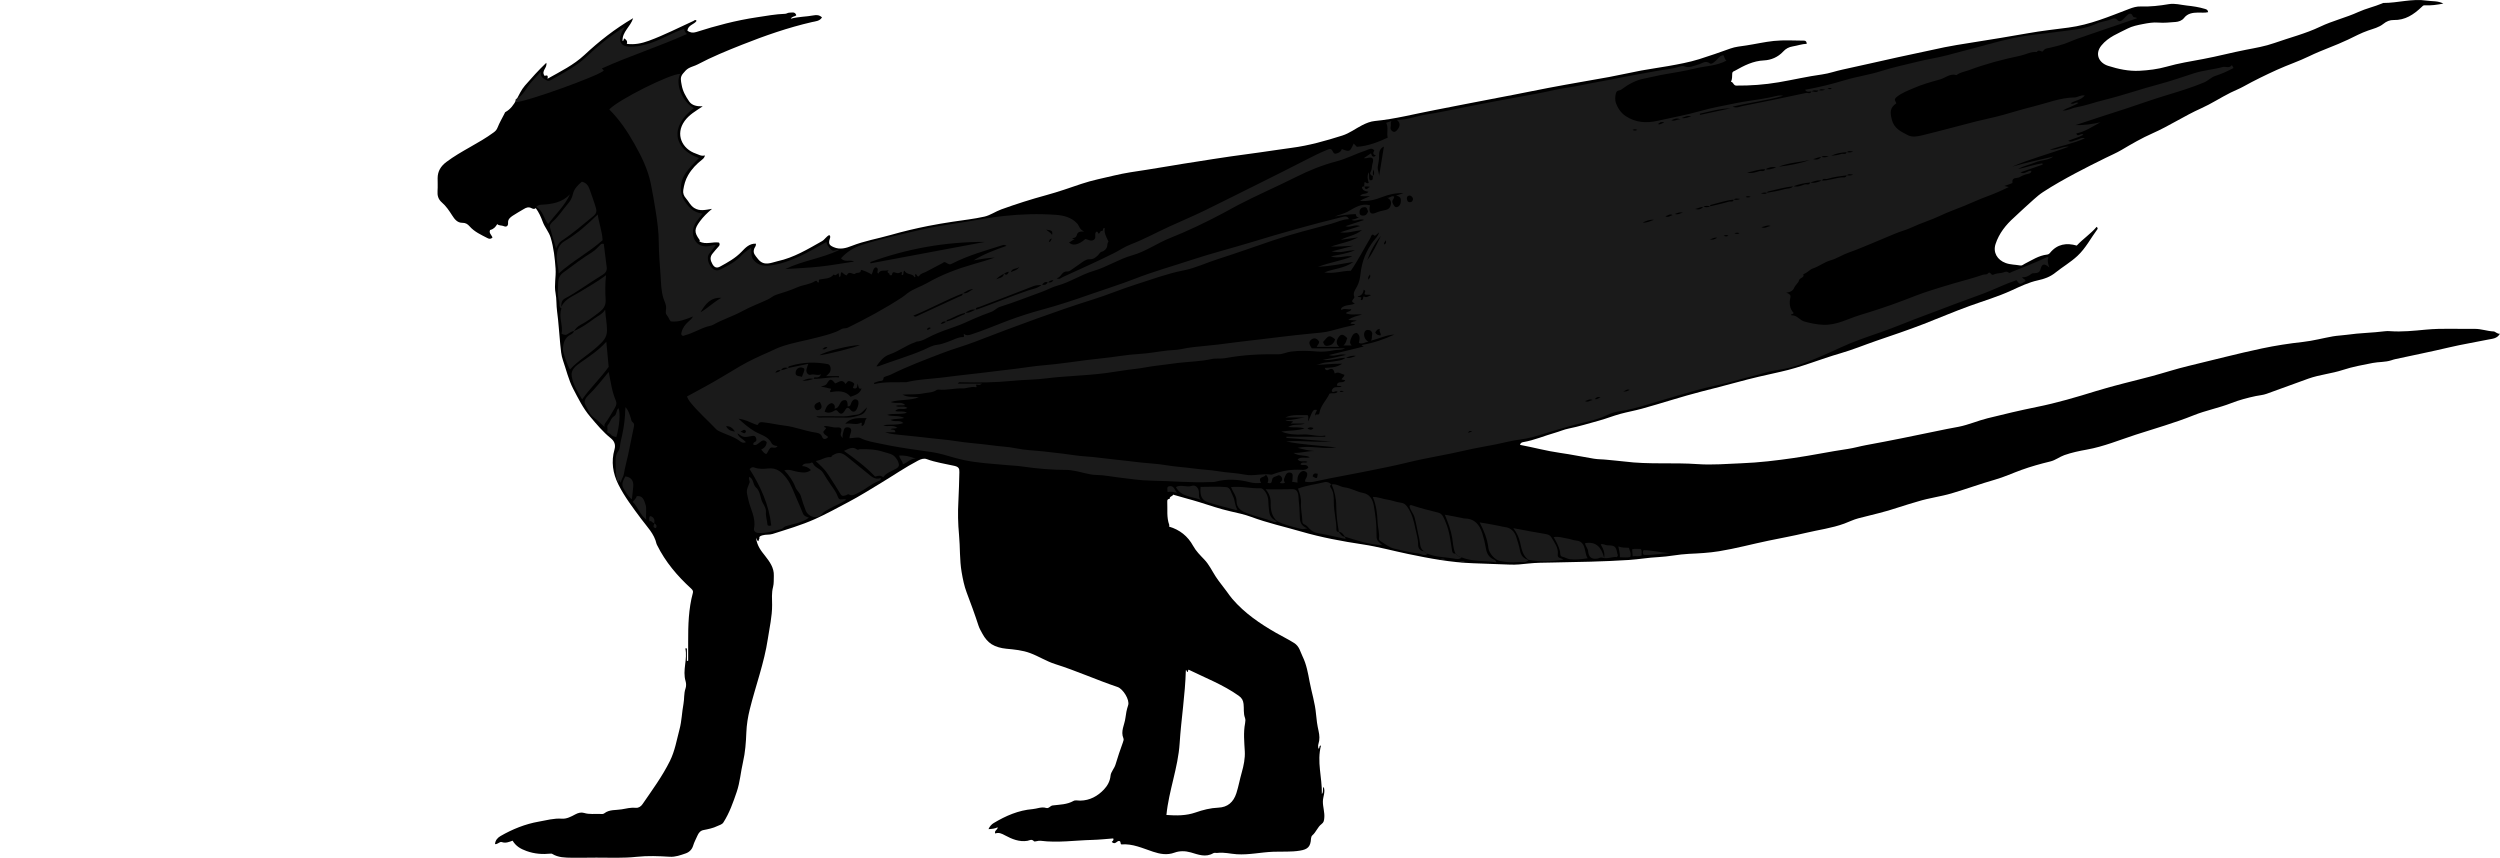 <?xml version="1.0" encoding="utf-8"?>
<!-- Generator: Adobe Illustrator 24.1.1, SVG Export Plug-In . SVG Version: 6.00 Build 0)  -->
<svg version="1.1" id="Layer_1" xmlns="http://www.w3.org/2000/svg" xmlns:xlink="http://www.w3.org/1999/xlink" x="0px" y="0px"
	 width="2055.44" height="705.25" viewBox="0 0 2055.44 705.25" style="enable-background:new 0 0 2055.44 705.25;" xml:space="preserve">
<style type="text/css">
	.st0{fill:#1A1A1A;}
</style>
<g>
	<path d="M964.51,406.69c-0.47,1.52-3.08,1.31-2.81,3.47c-1.44,0.1-2.11,0.52-2.01,2.31c0.33,6.39-0.66,12.87,1.64,19.1
		c0.15,0.4-0.07,0.93-0.12,1.4c8.76,2.59,15.36,7.83,19.76,15.86c2.35,4.29,5.84,7.71,9.17,11.2c3.91,4.09,6.28,9.19,9.27,13.85
		c2.75,4.29,6.06,8.1,9.01,12.2c1.55,2.15,3.08,4.37,4.85,6.42c10.1,11.72,22.61,20.22,35.85,27.82c4.93,2.83,10.04,5.27,14.87,8.34
		c4.44,2.82,5.02,7.15,6.97,11.09c3.21,6.51,4.45,13.73,5.73,20.56c1.69,8.98,4.55,17.75,5.33,26.99c0.37,4.45,1.04,9.12,2.06,13.59
		c0.82,3.61,1.08,7.13-0.07,10.68c-0.42,1.31-0.33,2.6-0.08,3.92c1.54-0.2,0.08-2.29,2.18-2.55c-3.56,13.3,0.97,26.25,0.69,39.89
		c1.7-1.99,0.21-4.21,1.49-5.86c1.59,4.14-0.58,7.93-0.65,11.85c-0.08,4.67,1.65,9.12,1.14,13.81c-0.22,1.99-0.29,3.45-2.3,4.95
		c-3.16,2.35-4.41,6.6-7.53,9.25c-0.65,0.55-1.02,1.74-1.07,2.66c-0.35,6.69-2.69,8.82-8.99,9.87c-7.49,1.24-14.97,0.65-22.45,0.95
		c-9.87,0.41-19.6,2.68-29.59,2.04c-5.27-0.34-10.46-1.79-15.8-1.11c-1.15,0.15-2.57-0.31-3.45,0.21
		c-6.34,3.77-12.49,1.14-18.52-0.6c-4.59-1.32-9.25-1.36-13.37,0.15c-6.23,2.29-11.95,1.16-17.71-0.74
		c-8.56-2.82-16.82-6.8-26.09-5.99c-1.03-0.74-0.14-2.36-1.57-2.79c-2.19-0.52-3.17,3.54-6.23,0.82c-0.15-0.55,2-1.1,1.16-2.96
		c-5.59,0.41-11.39,1.07-17.21,1.22c-14.2,0.35-28.37,2.54-42.59,0.7c-1.92-0.25-4.75,1.05-5.35,0.4c-1.98-2.16-3.75-0.62-5.44-0.35
		c-6.73,1.08-12.77-1.49-18.25-4.43c-2.88-1.55-5.15-2.69-8.18-1.59c-0.98-2.58,2.07-2.89,2.02-5.1c-2.25,1.11-4.53,1.32-7.57,1.52
		c1.12-2.57,2.72-4.07,4.35-5.05c9.88-5.92,20.34-10.48,31.97-11.43c3.68-0.3,7.25-2.13,11.04-0.96c2.34,0.72,3.36-1.79,5.38-2.05
		c5.84-0.73,11.82-0.67,17.24-3.74c1.4-0.79,3.59-0.2,5.42-0.22c7.92-0.09,14.47-3.74,19.58-9.2c2.71-2.89,4.98-6.64,5.4-11.41
		c0.26-2.97,3.13-5.8,4.1-9.14c1.76-6.09,3.89-12.08,6.02-18.06c0.41-1.15,0.88-2.4,0.47-3.36c-2.53-5.91,0.95-11.2,1.62-16.76
		c0.42-3.52,1.07-7,2.24-10.47c1.49-4.39-4.18-13.49-8.66-15c-17.27-5.82-33.89-13.38-51.31-18.86c-7.07-2.22-13.55-6.42-20.59-9.04
		c-6.31-2.35-13.04-2.96-19.68-3.59c-4.35-0.42-8.68-1.61-12.03-3.7c-2.89-1.81-5.63-5.07-7.4-8.38c-1.18-2.23-2.54-4.36-3.37-6.93
		c-2.97-9.19-6.33-18.27-9.75-27.32c-1.96-5.18-3.12-10.9-4.09-16.55c-1.76-10.17-1.19-20.46-2.15-30.62
		c-0.88-9.31-1.07-18.6-0.53-27.81c0.47-7.95,0.56-15.87,0.8-23.81c0.1-3.08-0.57-4.41-4.14-5.23c-7.59-1.74-15.37-2.8-22.74-5.55
		c-2.31-0.86-4.8,0.03-7.12,1.24c-10.43,5.44-20.1,12.13-30.15,18.2c-8.93,5.4-17.78,10.98-27.01,15.84
		c-9.09,4.79-18.07,9.78-27.49,14c-11.36,5.09-23.22,8.51-34.99,12.28c-2.61,0.84-5.49,0.28-8.25,1.11
		c-1.86,0.56-2.88,0.93-2.55,2.97c-0.86-0.07-0.16,4.8-2.76-1c0.95,7.01,4.3,10.85,7.34,14.73c3.89,4.96,7.59,9.97,7.32,16.59
		c-0.13,3.05,0.13,6.28-0.63,9.15c-1.32,4.96-0.81,9.9-0.78,14.83c0.05,9.44-2.14,18.55-3.51,27.78
		c-2.97,19.89-10.08,38.7-14.88,58.11c-1.51,6.1-2.55,12.47-2.8,18.93c-0.32,8.16-0.89,16.34-2.76,24.4
		c-1.88,8.08-2.44,16.47-5.13,24.37c-2.95,8.67-5.98,17.34-10.95,25.15c-1.16,1.81-3.21,2.15-4.9,2.98
		c-3.65,1.8-7.65,2.57-11.64,3.36c-2.46,0.49-3.91,2.39-4.88,4.64c-1.16,2.69-2.64,5.29-3.46,8.08c-0.99,3.38-3.37,5.5-6.24,6.47
		c-4.19,1.42-8.29,3.01-13.09,2.72c-8.97-0.54-18.07-0.92-26.96,0.04c-11.14,1.21-22.22,0.68-33.32,0.68
		c-6.71,0-13.42,0.19-20.13,0.09c-5.55-0.08-11.15-0.09-16.13-3.16c-0.42-0.26-0.82-0.26-1.35-0.21c-6.74,0.67-13.11,0.24-19.8-2.15
		c-4.99-1.79-8.69-3.99-11.45-8.5c-2.93,1.05-5.67,2.28-8.84,1.16c-1.84-0.65-3.27,1.95-5.61,1.66c0.24-3.24,2.19-5.28,4.54-6.64
		c9.81-5.66,20.33-9.9,31.42-11.84c6.23-1.09,12.46-2.91,19.04-2.43c3.87,0.29,7.6-1.68,11.05-3.56c2.31-1.26,4.84-1.89,7.15-1.17
		c4.44,1.39,8.89,0.63,13.33,0.85c1.13,0.06,2.34,0.25,3.36-0.55c4.2-3.28,9.44-2.43,14.19-3.25c3.83-0.66,7.72-1.67,11.77-1.27
		c2.21,0.22,4.18-1.16,5.42-2.98c7.94-11.57,16.27-22.86,22.54-35.52c4.13-8.33,5.57-17.33,7.91-26.11
		c1.81-6.8,1.93-13.93,3.23-20.82c0.8-4.2,0.22-8.52,1.68-12.66c0.63-1.78,0.62-4.11,0.07-5.94c-2.75-9.1,1.76-17.98-0.22-27.01
		c0.43,0,0.86,0,1.29-0.01c0,3.41,0,6.82,0,10.23c0.34,0,0.69-0.01,1.03-0.01c0-5.24,0.01-10.49,0-15.73
		c-0.03-13.51,0.3-26.99,3.88-40.16c0.39-1.42-0.17-2.37-1.53-3.61c-11.29-10.31-21.08-21.86-27.92-35.68
		c-0.15-0.29-0.34-0.58-0.41-0.9c-1.86-8.44-7.85-14.13-12.76-20.78c-6.62-8.97-13.53-17.92-18.59-28.03
		c-4.65-9.29-6.08-18.92-3.23-28.9c1.17-4.09-0.33-7.03-3.01-9.19c-6.48-5.2-11.65-11.47-16.99-17.77
		c-5.93-6.99-9.84-15.05-13.96-22.91c-3.8-7.27-5.69-15.56-8.41-23.4c-1.46-4.22-1.77-8.57-2.22-13
		c-0.94-9.14-1.37-18.32-2.64-27.44c-0.68-4.85-0.29-9.9-1.23-14.77c-1.29-6.72,0.49-13.4,0.02-20.08
		c-0.61-8.66-1.54-17.27-4.05-25.62c-1.41-4.68-4.83-8.37-6.52-13c-1.43-3.93-3.19-7.83-5.76-11.3c-0.96,1.17-2.48,0.62-3.4,0.13
		c-2.41-1.28-4.34-0.59-6.38,0.67c-3.05,1.87-6.24,3.55-9.2,5.55c-2.02,1.37-3.99,2.89-3.76,5.96c0.17,2.28-1.27,3.59-3.5,2.58
		c-1.83-0.83-3.96-0.22-5.4-1.7c-1.44,2.47-3.08,4.21-5.86,4.86c-1.25,2.42,1.24,4.09,1.96,6.19c-1.42,1.46-2.81,1.16-4.16,0.46
		c-5.22-2.72-10.68-5.11-14.68-9.68c-1.58-1.8-3.25-2.92-5.94-2.88c-4.06,0.05-6.39-2.95-8.37-6.08c-2.43-3.82-4.98-7.63-8.38-10.57
		c-3.13-2.71-3.92-5.79-3.64-9.65c0.25-3.48,0.03-7,0.06-10.49c0.05-5.65,2.61-9.78,7.14-13.19c12.3-9.27,26.64-15.25,39.01-24.39
		c1.55-1.15,2.43-2.16,3.14-3.97c1.56-3.94,3.74-7.64,5.67-11.43c0.22-0.44,0.36-1.06,0.72-1.25c8.72-4.75,10.1-14.92,16.09-21.79
		c5.52-6.32,11.04-12.54,17.58-18.75c1.02,4.32-4.37,6.35-1.49,10.69c0.41,0.24,3.52-1.8,2.48,2.42
		c10.82-6.09,21.47-11.27,30.34-19.54c12.09-11.28,25.06-21.49,40.07-30.26c-2.11,7.04-9.18,11.19-8.68,18.81
		c1.34-0.44,0.57-1.7,1.36-2.16c1.6,0.99,2.91,2.14,2.1,4.47c6.36,0.83,12.2-0.37,18.2-2.57c12.56-4.61,24.4-10.74,36.54-16.25
		c0.82-0.37,1.54-1.56,2.65-0.06c-2.02,3.03-7.12,3.36-7.56,8.11c2.24,1.5,4.46,1.95,7.19,1.07c16.3-5.23,32.8-9.59,49.77-12.12
		c7.78-1.16,15.51-2.63,23.39-2.89c1.24-0.04,2.19-0.91,3.29-0.91c2.11,0.01,4.76-1.15,5.91,2.04c-1.15,1.33-3.29,0.72-4.57,2.91
		c6.45-1.77,12.71-1.57,18.78-2.75c2.63-0.51,4.77-0.31,6.9,1.67c-1.9,3.14-5.43,3.19-8.14,3.82
		c-19.73,4.53-38.78,11.18-57.52,18.61c-12.41,4.92-24.82,9.98-36.66,16.26c-2.32,1.23-4.9,1.75-7.22,3.03
		c-2.04,1.13-3.25,2.7-4.72,4.42c-2.7,3.17-1.67,5.99-1.14,9.27c0.85,5.18,3.38,9.62,6.23,13.72c2.27,3.27,6.35,4.14,11.11,3.97
		c-5.76,3.88-11.08,6.81-14.88,12.07c-7.92,10.97-2.05,23.01,9.24,26.81c2.32,0.78,4.42,2.35,7.48,1.5
		c-0.44,1.98-1.51,2.77-2.44,3.52c-4.52,3.6-8.33,7.44-11.39,12.71c-2.37,4.08-3.32,7.93-4,12.19c-0.41,2.57,0.42,4.85,2.17,6.82
		c2.34,2.63,3.61,5.99,6.94,8.03c4.55,2.79,8.98,1.51,14.54,0.65c-4.14,3.46-7.25,6.6-9.93,10.21c-4.67,6.3-4.94,9.02-0.34,15.3
		c0.49,0.67-0.15,1.23-0.08,1.36c5.48,2.8,10.89-0.01,16.1,0.87c1.04,1.52,0.33,2.55-0.65,3.55c-1.6,1.65-2.99,3.51-4.47,5.23
		c-2.68,3.1-2.02,5.82-0.36,8.83c1.58,2.86,3.55,3.66,6.32,2.14c6.32-3.47,12.61-6.9,17.74-12.25c3.03-3.15,6.25-6.78,11.67-6.62
		c0.44,1.89-0.93,2.9-1.36,4.18c-1.26,3.74,0.76,5.35,2.89,8.16c5.13,6.77,11.26,3.17,16.47,2.05c13.17-2.85,24.71-9.84,36.35-16.41
		c2.32-1.31,3.55-3.9,6.05-5.06c1.21,1.06,0.76,1.95,0.4,3.12c-1.23,4.09-0.44,5.27,3.27,6.88c5.16,2.23,10.15,0.76,14.77-1.07
		c10.36-4.11,21.31-5.93,31.93-8.96c10.18-2.91,20.48-5.36,30.83-7.42c6.7-1.34,13.5-2.44,20.27-3.49
		c8.72-1.35,17.54-2.26,26.11-4.21c4.81-1.1,9.11-4.23,13.82-5.93c12.23-4.42,24.64-8.37,37.19-11.78
		c9.75-2.65,19.24-6.02,28.79-9.24c8.81-2.97,17.92-4.69,26.93-6.86c8.74-2.1,17.65-3.35,26.48-4.68
		c13.41-2.02,26.74-4.53,40.16-6.52c9.66-1.43,19.35-3.17,29.02-4.47c8.1-1.09,16.22-2.26,24.33-3.36
		c8.57-1.17,17.14-2.58,25.71-3.69c14.34-1.85,28.04-5.79,41.73-10.1c5.97-1.88,10.86-5.71,16.3-8.48c3.47-1.77,6.95-3.16,10.51-3.5
		c16.64-1.59,32.74-5.86,49.08-8.96c17.13-3.25,34.21-6.8,51.34-9.98c18.91-3.5,37.72-7.58,56.64-10.93
		c11.88-2.11,23.79-4.16,35.67-6.32c8.81-1.61,17.54-3.68,26.34-5.32c7.38-1.38,14.84-2.33,22.23-3.67
		c8.48-1.53,16.98-3.05,25.24-5.62c8.69-2.71,17.27-5.73,25.84-8.81c4.09-1.47,8.6-1.83,12.96-2.5c7.58-1.16,15.11-2.91,22.69-3.71
		c8.24-0.87,16.63-0.28,24.96-0.25c1.28,0.01,2.06,0.91,2.08,2.61c-3.91,0.11-7.61,1.5-11.38,2.1c-3.41,0.55-5.84,1.91-8.01,4.28
		c-4.22,4.6-10.04,6.99-15.68,7.25c-9.04,0.41-16.41,4.25-23.83,8.43c-0.78,0.44-2.26,0.61-2.35,2.39c-0.1,2.26,0.05,4.64-1.03,6.78
		c2.04,0.19,1.97,3.1,4.32,3.12c11.72,0.1,23.3-0.76,34.92-2.73c11.91-2.02,23.67-4.82,35.66-6.44c5.78-0.78,11.36-2.86,17.1-4.06
		c14.97-3.15,29.85-6.74,44.81-9.98c12.88-2.79,25.77-5.6,38.68-8.3c6.71-1.4,13.5-2.39,20.27-3.5c8.7-1.43,17.42-2.78,26.12-4.22
		c7.4-1.22,14.81-2.48,22.19-3.8c11.11-1.99,22.34-3.22,33.5-4.68c17.6-2.3,33.55-9.16,49.82-15.34c3.1-1.18,6.12-2.13,9.51-2.01
		c7.76,0.27,15.45-0.6,23.1-1.91c4.98-0.85,9.88,0.63,14.77,1.15c4.97,0.53,10.02,1.27,14.88,2.75c1.4,0.43,2.46,0.75,2.65,2.71
		c-2.81,0.65-5.6,0.28-8.34,0.32c-4.38,0.07-8.51,0.65-11.44,4.42c-1.75,2.25-4.57,3.13-6.93,3.3c-4.71,0.34-9.43,0.91-14.26,0.51
		c-4.18-0.35-8.53,0.4-12.7,1.22c-4.28,0.84-8.77,1.73-12.58,3.71c-7.55,3.93-15.68,6.77-21.49,13.9
		c-5.73,7.03-1.97,14.34,5.52,16.73c8.34,2.67,16.98,4.52,25.73,4.07c7.47-0.39,15.09-1.32,22.26-3.36
		c9.92-2.82,20.04-4.45,30.09-6.31c11.86-2.2,23.5-5.33,35.32-7.62c7.85-1.52,15.69-2.84,23.26-5.52
		c12.57-4.44,25.69-7.7,37.64-13.42c10.22-4.89,21.16-7.42,31.39-12.09c6.27-2.86,13.22-4.38,19.67-7.08
		c0.3-0.13,0.61-0.36,0.92-0.36c11.89,0.03,23.62-3.75,35.52-1.94c4.54,0.69,9.41,0.04,13.81,2.45c-5.19,0.99-10.23,1.73-15.37,1.41
		c-1.17-0.07-1.7,0.65-2.61,1.52c-6.36,6.04-13.41,10.84-22.9,10.59c-2.94-0.08-5.83,1.02-8.46,3.17
		c-3.53,2.87-8.19,3.97-12.48,5.46c-5.74,1.99-11.08,4.86-16.48,7.45c-10.45,5.02-21.5,8.56-31.93,13.65
		c-8.61,4.21-17.8,7.22-26.53,11.2c-9.34,4.26-18.61,8.75-27.58,13.74c-3.45,1.92-7.09,3.29-10.58,5.03
		c-8.2,4.09-15.92,9.2-24.21,12.9c-13.74,6.14-26.25,14.5-40.04,20.58c-8.73,3.85-17.16,8.74-25.45,13.65
		c-4.22,2.5-8.74,4.39-13.08,6.54c-8.3,4.11-16.61,8.23-24.77,12.6c-9.06,4.85-18.07,9.86-26.66,15.48
		c-5.32,3.49-9.81,8.25-14.67,12.43c-3.13,2.69-5.97,5.68-9.07,8.42c-6.75,5.99-12.45,13.16-15.28,21.85
		c-2.27,6.97,1.4,13.13,8.35,15.65c3.86,1.4,8.03,1.3,12.03,2.02c1.45,0.26,2.37-0.79,3.54-1.38c5.95-2.98,11.58-6.82,18.43-7.6
		c1.13-0.13,1.87-0.73,2.48-1.47c5.92-7.2,13.49-8.37,21.92-5.92c5.22-5.62,11.56-9.71,16.35-15.41c0.88,0.66,0.97,1.49,0.67,1.9
		c-5.47,7.33-9.61,15.65-16.44,21.99c-5.67,5.27-12.37,9.14-18.37,13.94c-4.22,3.37-8.92,5.02-14.15,6.15
		c-7.65,1.65-14.76,5.13-21.84,8.37c-11.14,5.11-22.82,8.54-34.28,12.69c-12.81,4.64-25.36,10.03-38.09,14.96
		c-12.74,4.94-25.69,9.25-38.6,13.69c-9.84,3.39-19.45,7.38-29.48,10.27c-16.55,4.77-32.47,11.54-49.37,15.23
		c-12.08,2.63-24.14,5.41-36.06,8.68c-9.56,2.62-19.18,5.05-28.77,7.5c-16.56,4.24-32.75,9.66-49.21,14.18
		c-5.78,1.59-11.74,2.64-17.55,4.22c-5.95,1.62-11.66,3.94-17.62,5.57c-8.3,2.26-16.51,4.84-24.97,6.52
		c-3.8,0.75-7.41,2.39-11.15,3.45c-8.75,2.47-17.14,6.18-26.19,7.69c-0.89,0.15-2.26,0.55-2.63,2.26
		c11.03,2.05,21.79,5.02,32.88,6.58c9.36,1.32,18.63,3.29,27.97,4.8c3.56,0.58,7.2,0.46,10.81,0.88c4.71,0.54,9.57,0.84,14.25,1.43
		c20.01,2.56,40.13,0.7,60.1,2.13c12.16,0.87,24.14-0.24,36.11-0.69c14.34-0.54,28.72-2.28,43.04-4.35
		c14.89-2.16,29.59-5.27,44.46-7.45c4.95-0.73,9.84-2.19,14.82-3.1c9.94-1.82,19.85-3.74,29.76-5.73
		c12.3-2.47,24.57-5.06,36.86-7.57c3.2-0.65,6.42-1.18,9.62-1.81c8.12-1.6,15.7-4.99,23.73-6.99c13.42-3.33,26.91-6.55,40.42-9.28
		c16.67-3.36,32.82-8.14,49.01-13.15c15.06-4.66,30.49-8.12,45.72-12.21c10.05-2.7,19.94-5.98,30.08-8.39
		c20.1-4.78,40.09-10.1,60.3-14.37c11.16-2.36,22.49-4.11,33.89-5.37c8.23-0.91,16.32-3.13,24.5-4.57
		c3.83-0.67,7.76-0.75,11.61-1.31c10.42-1.53,20.97-1.57,31.4-2.92c1.31-0.17,2.67-0.14,3.99-0.04c9.81,0.71,19.6-0.33,29.28-1.25
		c13.47-1.28,26.89-0.44,40.32-0.64c5.19-0.08,10.28,1.88,15.57,2.11c1.41,0.06,2.87,2.12,5.15,1.9c-2.28,4.09-6.26,4.07-9.6,4.77
		c-10.68,2.22-21.45,3.93-32.09,6.44c-14.73,3.49-29.59,6.46-44.39,9.67c-1.11,0.24-2.2,0.61-3.28,0.97
		c-4.96,1.61-10.25,1.19-15.18,2.16c-8.19,1.61-16.47,3.08-24.51,5.72c-9.25,3.05-19.13,3.87-28.35,7.15
		c-11.5,4.09-22.97,8.26-34.41,12.49c-2.89,1.07-5.92,1.22-8.88,1.85c-6.85,1.46-13.64,3.25-20.11,5.79
		c-10.18,3.99-21,6-31.06,10.06c-15.59,6.28-31.73,10.77-47.65,15.96c-13.28,4.33-26.26,9.74-40.11,12.22
		c-6.26,1.12-12.45,2.42-18.47,4.54c-3.99,1.4-7.25,4.17-11.52,5.2c-8.05,1.95-16.07,4.18-23.86,7c-7.18,2.6-14.15,5.83-21.52,7.93
		c-12.05,3.44-23.82,7.77-35.82,11.31c-9.03,2.66-18.49,3.78-27.53,6.59c-5.43,1.69-10.95,3.13-16.32,4.99
		c-10.79,3.72-21.95,6.07-32.95,8.97c-3.97,1.05-7.6,2.91-11.4,4.3c-10.33,3.8-21.19,5.13-31.78,7.67
		c-10.13,2.43-20.41,4.26-30.62,6.39c-13.55,2.82-26.93,6.45-40.61,8.67c-8.26,1.34-16.59,1.77-24.95,2.15
		c-8.33,0.38-16.58,2.29-24.91,2.67c-8.08,0.38-16.01,1.82-24.08,2.35c-21.1,1.37-42.2,1.7-63.32,2.11
		c-6.56,0.13-13.24,0.11-19.79,0.85c-4.94,0.56-9.86,1.08-14.81,0.86c-10.1-0.44-20.2-0.77-30.29-1.12
		c-18.01-0.62-35.69-3.92-53.34-7.59c-12.44-2.59-24.77-6-37.26-7.88c-17.15-2.59-34.14-5.74-50.72-10.56
		c-13.73-3.99-27.72-7.08-41.19-12.09c-5.42-2.02-11.24-3.25-16.93-4.54c-8.76-1.98-17.22-4.91-25.75-7.59
		C978.96,410.64,971.69,408.91,964.51,406.69z M959,670.05c8.63,0.67,16.53,0.53,23.83-2.01c6.24-2.17,12.29-3.73,18.93-4.01
		c7.45-0.32,12.35-4.37,14.77-11.92c1.8-5.62,2.79-11.37,4.4-16.98c1.64-5.73,2.82-11.69,2.51-17.37
		c-0.43-7.76-1.24-15.39,0.24-23.1c0.28-1.44,0.41-3.14-0.09-4.46c-1.41-3.74-0.7-7.63-1.17-11.42c-0.36-2.91-1.26-4.81-3.97-6.74
		c-12.75-9.05-27.25-14.61-41.14-21.42c-1,0.17,0.06,1.93-1.27,1.82c-0.57-0.3,0.12-1.45-1.08-1.31
		c-0.54,20.12-3.81,39.99-5.09,60.01C968.58,631.18,960.97,650.01,959,670.05z"/>
</g>
<g>
	<path class="st0" d="M1489.48,75.16c-1.85-0.07-4,1.07-5.42-1.34c11.14-1.99,21.94-4.63,32.64-7.88
		c9.94-3.02,20.36-4.38,30.28-7.61c9.45-3.07,19.2-4.96,28.79-7.42c8.34-2.14,16.94-3.31,25.29-5.54
		c8.17-2.19,16.36-4.28,24.52-6.49c13.04-3.53,26.06-7.28,39.39-9.32c9.05-1.38,18.26-2.13,27.31-3.45
		c10.46-1.52,21.24-1.89,31.17-6.56c4.04-1.9,8.83-2.1,13.04-4.01c1.14-0.52,2.93-0.82,4.1,0.63c1.73,2.15,3.37,1.27,4.93-0.2
		c1.09-1.03,2.14-2.1,3.16-3.2c1.72-1.83,3.72-2.25,4.73,0.25c0.8,1.97,2.7,0.64,3.55,2.01c-15.9,5.44-31.75,10.82-47.57,16.31
		c-4.28,1.48-8.39,3.44-12.68,4.89c-3.69,1.24-7.5,2.15-11.29,3.03c-2.15,0.5-4.23,0.4-5.71,2.81c-0.79,1.29-3.63-2.09-5.09,0.69
		c-4.89-0.47-9.13,2.13-13.72,3.09c-14.31,2.99-28.46,6.73-42.21,11.87c-3.4,1.27-7.13,1.64-10.07,4.05
		c-5.29-1.68-9.14,2.32-13.67,3.57c-7.37,2.03-14.82,4.12-21.79,7.19c-4.67,2.05-9.6,3.81-13.79,7.23c-2.81,2.3-0.76,3.43-0.25,5.17
		c-5.26,3.65-5.24,7.14-3.76,13.23c1.86,7.63,7.71,10.09,13.31,13.01c3.7,1.93,8.13,0.95,12,0.01c14.74-3.58,29.37-7.61,44.07-11.36
		c7.56-1.93,15.25-3.35,22.74-5.5c8.03-2.3,16.05-4.73,24.13-6.72c11.27-2.77,22.19-7.33,34.1-7.49c2.61-0.03,5.07-2.24,8.33-1.59
		c-3.1,3.81-7.9,4.01-11.61,6.37c2.16,1.68,4.12-1.6,6.34-0.22c-4.01,2.62-8.69,3.81-12.83,6.13c3.96,0.44,7.16-1.85,10.79-2.5
		c8.01-1.43,15.67-4.26,23.55-6.19c15.15-3.71,29.85-8.92,44.93-12.89c9.73-2.56,19.24-5.97,28.83-9.03
		c7.64-2.44,15.69-2.96,23.41-5.09c2.43-0.67,5.42,1.43,7.56-1.57c0.51,0.92,0.9,1.62,1.33,2.39c-4.78,2.54-9.63,4.82-14.74,6.41
		c-3.63,1.13-6.03,4.04-9.57,5.5c-10.41,4.3-21.12,7.55-31.87,10.8c-10.9,3.29-21.6,7.21-32.43,10.74
		c-13.75,4.47-27.53,8.82-41.26,13.48c6.87,0.22,13.6-0.76,20.37-2.26c-6.44,3.46-12.46,7.65-19.79,9.14
		c1.32,3.74,4.18-1.13,5.79,1.11c-3.84,2.14-8.2,3.16-12.42,4.91c2.49,1.71,4.54-0.3,6.68-0.67c2.27-0.4,4.23-2.42,7.02-1.34
		c-9.07,4.11-18.65,5.9-28.86,9.29c5.9,0.71,9.96-2.85,15.73-2.46c-16.1,6.01-31.82,9.99-46.68,16.46
		c11.16-3.21,22.5-5.68,33.82-8.29c-4.22,3.25-9.72,2.67-14.37,4.63c-4.77,2.02-9.97,2.92-14.51,5.66
		c6.67-1.44,13.15-3.71,19.89-4.77c0.11,0.36,0.22,0.72,0.33,1.08c-6.04,2.1-12.07,4.21-18.28,6.37c3.45,2.12,5.82-1.78,8.96-1.25
		c-0.15,2.05-2.03,2.34-3.06,2.55c-2.46,0.5-4.83,1.58-6.76,2.73c-1.86,1.11-6.41-0.49-5.74,4.49c0.07,0.56-4.07,1.68-6.62,2.68
		c1.29,0.31,2.21,0.53,3.59,0.87c-6.09,3.01-11.9,5.52-17.88,7.71c-6.32,2.31-12.43,5.18-18.66,7.74
		c-6.66,2.74-13.51,5.08-19.99,8.2c-7.53,3.62-15.57,5.88-23.13,9.49c-4.55,2.17-9.71,3.39-14.46,5.45
		c-6.37,2.76-12.77,5.44-19.2,8.05c-5.88,2.38-11.67,4.96-17.71,7c-5.32,1.79-10.16,5.11-15.53,6.64
		c-5.23,1.49-9.36,4.96-14.48,6.66c-2.64,0.87-4.81,3.81-7.9,4.71c1.24,3.19-3.13,2.62-3.62,5.37c-0.29,1.64-2.93,3.45-3.92,5.91
		c-0.78,1.95-2.93,3.67-6.57,3.87c2.47,0.96,4.02,1.74,3.5,3.98c-1.09,4.72-0.66,9.19,2.66,12.75c-0.51,1.31-1.71,0.71-2.23,1.49
		c0.19,0.17,0.38,0.48,0.55,0.47c4.47-0.27,6.69,4.05,10.56,5.1c5.06,1.37,9.92,2.44,15.37,2.67c11.19,0.47,20.3-4.96,30.23-7.98
		c11.89-3.61,23.73-7.45,35.34-11.89c7.52-2.87,15.07-5.93,22.68-8.3c6.6-2.05,13.28-4.23,19.98-6.11c7.77-2.18,15.64-4.27,23.3-6.9
		c1.3-0.45,3.03,0.09,3.77-0.85c2.16-2.73,2.63,1.79,4.62,0.83c1.98-0.97,4.38-1.22,6.63-1.44c1.99-0.2,3.9-2.03,6.09-0.2
		c0.73,0.61,1.79-0.36,2.71-0.74c9.58-3.99,19.35-7.53,28.72-12.05c0.22-0.11,0.61,0.13,1.2,0.27c-1.19,2.65-0.24,5.24,0.66,8.27
		c-3.85-3.58-6.1-3.21-7.1,1.12c-0.73,3.15-2.89,3.46-5.23,3.55c-0.84,0.03-1.53-0.05-2.23,0.46c-2.13,1.56-4.29,3.05-7.8,2.84
		c0.97,1.7,2.9,1.63,2.73,3.18c-4.46,3.1-4.46,3.1-7.36-0.75c-9.18,3.05-17.86,7.49-26.94,10.92c-8.2,3.1-16.47,6.01-24.69,9.08
		c-7.62,2.84-15.18,5.88-22.83,8.64c-12.66,4.57-24.99,10-37.73,14.38c-10.91,3.75-21.9,7.48-32.33,12.33
		c-10.32,4.8-20.72,9.39-31.35,13.31c-7.1,2.62-14.59,4.44-22.24,5.49c-5.59,0.77-11.01,2.83-16.57,4.13
		c-10.76,2.51-21.31,6.06-32.09,8.26c-11.21,2.28-22.12,5.55-33.02,8.72c-8.38,2.44-16.78,5.02-25.17,7.47
		c-6.92,2.02-13.93,3.99-21.19,5.03c-3.42,0.49-7.13,1.53-10.36,3.11c-9.9,4.84-20.8,6.13-31.17,9.27
		c-6.54,1.98-13.16,3.63-19.66,5.77c-6.91,2.28-13.93,4.29-21.27,5.19c-6.44,0.8-12.76,2.59-19.15,3.86
		c-8.6,1.72-17.27,3.08-25.8,5.1c-15.53,3.67-31.33,5.98-46.83,9.81c-10.98,2.71-22.1,4.86-33.19,7.11
		c-10.38,2.11-20.8,3.99-31.2,6.02c-4.24,0.83-8.46,1.81-12.69,2.69c-2.46,0.51-4.92,0.46-7.39-0.02c-0.25-1.54,0.8-2.52,1.27-3.7
		c0.73-1.85,1-3.73-1.11-4.72c-1.89-0.89-3.53-0.01-4.76,1.6c-1.7,2.23-1.92,4.83-1.59,7.63c-1.72-0.29-3.1-0.52-4.6-0.77
		c0.19-0.72,0.52-1.31,0.46-1.86c-0.22-2.11,1.26-5.29-2.18-5.68c-3.05-0.35-3.77,2.73-4.65,4.96c-0.4,1.02-0.27,2.33,0.65,3.3
		c-1.23,0.91-2.56,0.52-3.77,0.44c-0.38-0.15-0.45-0.49-0.1-0.74c1.49-1.04,2.04-2.16,1.19-4.02c-0.6-1.32-2.33-1.88-2.62-1.71
		c-1.87,1.14-5.03,1.01-5.32,3.79c-0.26,2.46-1.03,3.28-3.75,2.48c1.11-2.33,0.75-4.56-1.38-6.8c-0.69,2.76-7.22,1.17-3.89,6.84
		c-3.29,0.23-6.03,0.25-9.04-0.52c-9.46-2.42-19.07-3.07-28.68-0.45c-1.25,0.34-2.64,0.19-3.96,0.25
		c-16.19,0.72-32.33-0.93-48.51-1.14c-8.89-0.12-17.77-1.57-26.64-2.58c-6.08-0.69-12.15-2.03-18.25-2.1
		c-6.83-0.09-13.08-2.71-19.7-3.62c-1.45-0.2-2.9-0.54-4.38-0.53c-12.6,0.02-25.1-1.05-37.58-2.87c-4.19-0.61-8.52-0.73-12.78-1.14
		c-11.58-1.1-23.25-1.62-34.66-4.07c-5.74-1.23-11.38-2.91-17.03-4.53c-6.31-1.81-12.79-2.54-19.25-3.44
		c-10.94-1.53-21.86-3.21-32.65-5.56c-5.51-1.2-11.1-1.92-16.37-4.59c-2.02-1.02-5.72,0.12-8.99,0.13c0.17-1.83,0.74-3.36,1.26-4.98
		c0.52-1.63,0.21-3.47-1.96-3.89c-1.74-0.34-3.32-0.06-3.88,2.08c-0.53,2.04-1.36,4.01-1.04,6.65c-1.19-1.52-2.01-2.22-1.41-4.16
		c1.13-3.66,0.24-4.83-3.41-4.55c-3.54,0.27-6.78-1.45-10.26-1.08c-0.29,1.56,1.29,0.48,1.44,1.84c-0.5,0.63-1.36,1.7-2.25,2.83
		c0.28,2.25,2.48,2.76,4.02,4.25c-1.69,2.14-4.12,2.23-4.88,0.09c-1.17-3.31-3.96-3.5-6.13-3.83c-8.4-1.29-16.31-4.63-24.78-5.61
		c-5.66-0.66-11.25-2-16.91-2.64c-1.59-0.18-3.93-0.82-5,1.79c-0.24,0.58-1.71,0.02-2.69-0.37c-4-1.61-7.82-3.83-13.3-4.44
		c4.56,4.24,8.47,7.46,13.01,10.23c4.85,2.96,11.19,3.96,14.12,9.8c0.83,1.65,2.68,2.19,4.94,2.44c-1.91,2.85-4.34,0.13-6.03,1.67
		c-1.52,1.39-1.7,3.52-3.33,4.93c-1.77-0.66-2.75-2.2-4.06-3.72c2.53-1.23,4.36-2.97,4.51-6.1c-4.26-4.72-6.9,4.19-11.01,2.05
		c-0.25-1.6,0.71-1.84,1.54-2.33c1.48-0.87,1.01-2.31,0.58-3.48c-0.45-1.23-1.6-1.6-2.89-1.35c-7.11,1.37-7.1,1.37-12.29-2.18
		c1.05,3.7,4.77,4.63,6.99,7.34c-2.75,1.2-4.45-0.51-5.7-1.41c-4.46-3.24-9.74-4.55-14.58-6.84c-1.48-0.7-3.02-1.22-4.2-2.45
		c-7.17-7.5-15.02-14.36-21.53-22.5c-1.05-1.31-1.8-2.69-2.47-4.37c9.85-5.36,19.73-10.59,29.3-16.36c4.89-2.95,9.77-5.91,14.7-8.76
		c7.47-4.32,15.31-7.92,23.2-11.37c3.26-1.43,6.43-3.11,9.83-4.33c9.99-3.57,20.47-5.11,30.64-7.87c6.58-1.78,13.35-3.22,19.28-6.68
		c1.81-1.05,3.48-0.34,5.25-1.21c15.36-7.54,30.4-15.63,44.74-24.99c1.52-0.99,2.86-2.21,4.26-3.27c5.06-3.79,11.12-5.5,16.52-8.6
		c11.8-6.78,24.52-11.55,37.6-15.31c5.91-1.7,11.83-3.38,17.69-5.48c-5.8,0.31-11.52,1.21-17.26,2.27
		c8.32-5.2,17.47-8.53,26.97-11.9c-1.44-1.09-2.44-0.82-3.51-0.48c-13.81,4.35-27.78,8.24-40.78,14.83
		c-2.44,1.24-2.56,1.18-5.83-0.75c-1.24-0.73-1.81,0.24-2.54,0.61c-4.53,2.3-9.01,4.7-13.49,7.09c-1.85,0.99-4.01,1.18-5.47,3.16
		c-1.52,2.04-2.09-0.84-2.89-1.31c-1.7,0.78,0.68,1.93-1.02,2.66c-1.75-3.48-6.74-1.66-8.35-5.49c-1.49,1.14-0.16,2.91-1.6,3.72
		c-2.04-0.32,0.77-2.05-1.19-2.65c-1.06,1.01-2.66,1.41-4.39,0.69c-1.65-0.68-2.77-0.64-3.12,1.58c-0.13,0.8-1.32,0.59-2.09,0.25
		c1.34-1.69-3.61-1.48-0.52-3.98c-3.32,1.1-6.84-0.92-8.65,2.93c-1.9-1.5,1.27-4.17-1.91-5.24c-2.72,0.8-2.17,4.11-3.71,5.98
		c-0.82-1.25-8.58-4.29-8.6-3.76c-0.17,3.31-3.31,1.66-4.75,3c-1.58,1.48-4.76-2.97-6.8,1.2c-0.43,0.88-3-1.34-4.23-2.44
		c-1.7,1.1-0.07,3.04-1.77,4.02c0.07-0.03-0.09,0.03-0.24,0.09c-0.17-0.96-0.34-1.92-0.57-3.21c-1.37,0.25-2.37,2.76-4.06,1
		c-2.93,3.89-7.46,3.23-11.47,4.11c-1.3,0.28-0.38,1.62-0.78,2.33c-1.41,1-1.1-2.2-3.07-0.95c-4.42,2.81-9.86,2.99-14.65,5.1
		c-5.49,2.42-11.26,4.26-17.02,6.02c-2.78,0.85-4.75,2.84-7.27,4.01c-6.95,3.23-14.23,5.91-20.89,9.56
		c-7.74,4.25-16.21,6.78-23.84,11.14c-1.51,0.86-3.42,1.03-5.13,1.57c-6.18,1.94-11.75,5.46-18.07,7.09c-0.95,0.24-1.68,1-2.63,0.02
		c-0.83-0.86-0.49-1.55-0.23-2.6c0.88-3.66,3.06-6.36,5.74-8.75c1.22-1.09,2.55-2.04,3.61-4.09c-6.16,2.41-11.88,4.87-18.29,4
		c-1.37-1.44-1.74-3.46-3.1-4.95c-1.36-1.48-0.94-2.61-0.7-6.03c0.19-2.72-1.37-5.35-2.17-7.88c-2.03-6.42-1.96-13.04-2.42-19.47
		c-0.64-8.89-1.39-17.81-1.44-26.78c-0.04-8.54-1.2-17.07-2.55-25.58c-1.24-7.74-2.5-15.44-4.12-23.12
		c-2.47-11.69-7.75-22.23-13.5-32.39c-5.7-10.06-12.21-19.78-20.52-28.02c7.18-7.87,50.39-29.48,58.33-29.24
		c-4.32,8.04,1.51,22.72,11.2,28.18c-20.35,15.35-16.58,33.75,4.21,41.03c-4.32,4.45-8.73,8.64-11.95,13.92
		c-3.82,6.27-4.03,15.16,0.03,21.28c4.5,6.77,8.08,9.36,14.78,10.52c-1.63,2.14-3.17,4.19-4.73,6.21
		c-4.25,5.49-4.38,13.87,0.76,18.35c2.64,2.31,6.97,2.84,10.75,1.8c1.3-0.36,2.47-0.76,4.16-0.41c-1.83,2.39-3.53,4.68-5.31,6.91
		c-3.23,4.03,0.69,12.33,4.85,13.51c1.51,0.43,2.76,0.29,4.24-0.46c6.44-3.29,12.94-6.47,17.81-12.03c2.09-2.39,4.95-3.65,7.46-6.14
		c0.63,3.74-0.4,7.14,1.82,10.05c3.86,5.05,9.16,5.54,14.71,4.72c16.69-2.47,30.79-11.1,45.43-19.26c0.21,2.28,1.72,3.84,3.2,5.68
		c2.25,2.8,4.36,0.53,7.17,1.04c-14.65,6.9-30.22,8.72-44.19,15.57c9.42-0.64,18.87-0.99,28.25-2.01
		c9.38-1.02,18.69-2.71,28.39-4.17c-3.53-1.85-7.66,1.05-10.84-2.66c4.76-5.37,10.56-8.85,17.13-11c15.33-5,31.08-8.35,46.74-12.1
		c12.56-3,25.34-4.7,38.04-6.78c10.63-1.75,21.26-3.78,31.95-4.93c14.29-1.54,28.77-1.97,43.1-0.91c6.02,0.44,12.61,2.05,17.24,7.13
		c1.74,1.92,1.83,5.01,5.77,6.54c-3.56-0.2-5.53,0.41-6.13,2.97c-0.49,2.11-2.18,2.32-3.87,2.68c0.55,0.27,1.1,0.54,2.14,1.04
		c-2.14,0.14-2.99,1.92-4.71,2.18c2.8,3.27,7.83,2.26,13.53-2.69c2.26,0.38,4.38,2.2,6.84,0.71c2.61-1.59,0.18-4.62,1.94-6.53
		c1.42-0.8,1.41,0.68,1.92,1.34c1.59,0.16,1.09-2.31,2.68-2.13c1.88,0.21,0.12-2.78,2.6-2.31c-0.81,3.55,0.97,6.59,2.35,9.74
		c0.2,0.45,0.74,1.12,0.62,1.28c-1.1,1.37-0.77,3.07-1.2,4.43c-0.5,1.59-2.11,3.42-4.5,3.95c-1.11,0.25-1.88,1.89-2.86,2.83
		c-1.98,1.92-3.75,3.48-7.15,3.33c-2.51-0.11-5.36,1.98-7.62,3.68c-2.62,1.98-5.45,3.64-7.99,5.57c-1.55,1.17-2.92,0.61-4.07,0.9
		c-3.42,0.86-3.65,4.85-7.2,5.43c2.38,1.34,3.59-0.27,4.96-0.9c14.06-6.46,28.21-12.75,42.06-19.66c4.63-2.31,8.91-5.34,13.82-7.21
		c11-4.19,21.31-9.9,32-14.78c9.65-4.4,19.43-8.53,28.98-13.16c14.87-7.2,29.55-14.78,44.38-22.05
		c12.59-6.17,25.1-12.59,37.61-18.94c6.09-3.09,12.15-6.26,18.51-8.79c1.5-0.6,2.71-1.39,3.98,0.06c1.02,1.16,1.17,3.47,3.4,2.98
		c2.09-0.46,4.04-1.4,4.75-3.73c6.56,2.44,6.56,2.44,9.77-4.57c0.96,1,1.9,2,2.6,2.73c9.34-0.61,17.57-3.93,25.39-7.55
		c-1.09-4.01,0.85-8.17-1.26-12.16c1.44-0.52,2.85-1.02,4.26-1.53c-0.85,1.72-0.15,3.39-0.58,4.95c-0.42,1.53,0.4,3.22,2.12,3.85
		c1.5,0.55,2.49-0.55,3.37-1.58c2.55-2.97,2.45-5.87-0.41-8.16c8.61,0.17,16.42-3.27,24.68-4.46c9.99-1.44,19.85-3.75,29.77-5.67
		c9.12-1.77,18.24-3.56,27.37-5.27c12.18-2.28,24.37-4.47,36.55-6.76c7.05-1.33,13.96-3.25,21.11-4.2
		c8.55-1.14,16.96-3.25,25.48-4.72c6.91-1.19,13.77-2.6,20.64-3.97c9.27-1.86,18.64-3.26,27.91-5.12
		c6.39-1.28,12.97-1.54,19.21-3.67c1.06-0.36,2.46-0.6,3.42-0.21c4.25,1.77,7.95-0.43,11.77-1.45c3.13-0.84,5.77-3.69,9.54-0.87
		c1.27,0.95,3.49-1.1,5-2.43c1.8-1.57,2.91-4.13,6.06-4.37c0.95,1.41,0.85,3.48,2.53,4.47c-8.21,4.46-17.38,4.37-25.99,6.5
		c-8.06,1.99-16.3,3.31-24.48,4.69c-5.79,0.97-11.45,2.49-17.2,3.58c-6.91,1.31-13.13,4.73-18.76,8.99
		c-1.39,1.05-3.62,0.41-4.39,2.75c-0.93,2.85-0.85,6.41-0.12,8.36c1.52,4.04,3.99,8.08,8.04,10.75c8.26,5.45,17.1,5.94,26.39,3.84
		c11.75-2.65,23.65-4.78,35.21-8.07c9.44-2.69,19.05-4.33,28.6-6.32c7.03-1.47,14.18-2.3,21.27-3.51c4.18-0.71,8.37-1.43,12.47-2.49
		c1.85-0.48,3.52-0.53,5.59-0.18c-13.52,3.99-27.26,5.53-41.65,8.98c3.57,1.47,5.99-0.09,8.21-0.51
		c17.43-3.35,34.79-7.07,52.15-10.76c1.5-0.32,3.61,1.21,4.48-1.31c2.03-0.17,4.39,1.67,6-1c1.52,0.33,3.04,0.61,5.33-0.47
		c-2.31-0.16-3.83-0.85-5.19,0.61C1493.53,74.78,1491.27,73.54,1489.48,75.16z M641.95,304.41c2.19-0.16,4.17-1.01,6.15-1.84
		c5.35-1.12,10.7-2.24,16.45-3.44c-0.61,1.85-1.12,3.15-1.46,4.5c-0.62,2.48,1.29,5.18,3.58,4.46c2.85-0.9,5.29,1.07,8.41-0.38
		c-1.07,2.42-2.43,2.61-4,2.61c-0.8,0-2.16-0.48-1.95,1.26c-3.32-0.85-6.39-0.01-9.36,1.49c3.19,0.19,6.23-0.6,9.22-1.62
		c6.98,0.13,13.79-1.73,20.81-1.17c-0.01-0.34-0.02-0.68-0.03-1.03c-3.37,0-6.74,0-10.52,0c1.22-1.21,2.14-1.91,2.77-2.81
		c1.72-2.47,0.91-6.63-1.43-7.07c-10.33-1.95-20.6-1.64-30.7,1.42c-0.61,0.19-2.19,0.3-1.69,1.86c-2.41-0.59-4.73-0.86-6.11,1.89
		c-1.84-0.53-3.38-0.28-4.74,1.8C639.43,306.23,640.76,305.49,641.95,304.41z M861.6,232.18c-2.35-1.01-3.71,0.39-4.96,2.04
		c-2.25,0.33-4.46,0.05-6.77,0.96c-14.81,5.85-29.74,11.43-44.61,17.14c-1.22,0.47-3.07,0.23-3.09,2.33
		c-3.32-0.76-5.95,0.86-8.56,2.52c-4.58,1.01-8.68,3.24-12.87,5.19c-0.97,0.46-2.69,0.37-2.67,2.18c-1.84-0.53-3.38-0.28-4.74,1.82
		c2.08-0.14,3.41-0.88,4.61-1.96c4.58-1,8.68-3.23,12.87-5.19c0.97-0.46,2.69-0.37,2.67-2.19c3.27,0.59,5.88-1.13,8.6-2.48
		c0.65-0.11,1.33-0.14,1.94-0.36c13.86-4.93,27.41-10.67,41.36-15.39c3.73-1.26,8.05-1.73,11.14-4.74c2.15,0.54,3.9,0.07,4.96-2.04
		c1.84,0.53,3.38,0.28,4.65-1.67C864.09,230.29,862.81,231.15,861.6,232.18z M1497.48,129.16c-2.48-0.15-4.51,1.23-6.81,1.69
		c2.63,0.7,4.95,0.38,6.67-1.82c2.12,0.35,4.24,0.72,6.14-0.8C1501.54,128.89,1499.29,127.49,1497.48,129.16z M1400.49,170.14
		c-2.47-0.14-4.5,1.24-6.8,1.7c2.63,0.7,4.95,0.38,6.66-1.83c1.93,0.34,3.86,0.76,5.68-0.39c5.18-1.24,10.43-2.27,15.49-3.89
		c1.19-0.38,3.59,0.96,3.83-1.72c1.52,0.33,3.04,0.61,5.33-0.47c-2.31-0.16-3.83-0.85-5.19,0.6c-6.53,0.54-12.68,2.78-18.98,4.34
		c-0.56,0.14-0.54,0.71-0.39,1.2C1404.2,169.3,1402.26,168.73,1400.49,170.14z M825.52,225.02c-2.37,1.25-4.71,2.55-6.44,4.63
		c2.42-1.19,5.91-1.04,6.33-4.76c2.05,1.87,3.08,0.66,4.08-1.38C827.74,223.33,826.74,224.48,825.52,225.02z M1518.48,125.15
		c-4.48,0.2-8.86,0.88-12.97,2.93c2.86-0.24,5.75-0.56,8.41-1.53c1.46-0.53,3.69,0.98,4.42-1.53c1.52,0.33,3.04,0.61,5.33-0.47
		C1521.36,124.39,1519.84,123.7,1518.48,125.15z M1488.35,150.02c-4.75,0.47-9.41,1.36-13.87,3.14c-6.99,0.66-13.69,2.67-20.5,4.19
		c-0.73,0.16-1.2,0.42-0.95,1.26c-1.52-0.33-3.04-0.61-5.33,0.47c2.31,0.16,3.83,0.85,5.19-0.6c4.8-0.81,9.61-1.59,14.28-2.96
		c2.43-0.71,5.32-0.12,7.17-2.49c3.29,1,6.4-0.25,9.28-1.37c1.52-0.59,4.02,1.13,4.64-1.72c3.44,1.05,6.51-0.33,9.62-1.47
		c5.55,0.1,10.76-2.08,16.25-2.6c1.09-0.1,3.7,0.62,4.21-1.86c1.52,0.33,3.04,0.61,5.33-0.47c-2.31-0.16-3.83-0.85-5.19,0.6
		c-5.42,0.68-10.87,1.32-16.09,2.95c-1.44,0.45-3.65-0.99-4.36,1.51C1494.59,147.67,1491.52,149.15,1488.35,150.02z M1451.5,139.17
		c-4.89-0.33-9.32,1.6-15.09,2.75c4.32,0.88,7.28-0.41,10.1-1.23c1.56-0.45,4.03,0.98,4.85-1.66c3.02,0.91,5.67-0.35,9.01-1.32
		C1456.72,136.82,1454.06,137.72,1451.5,139.17z M791.61,241.19c-13.83,5.35-26.77,12.63-40.7,18.35c1.02,0.83,1.75,0.9,2.33,0.64
		c11.81-5.4,23.62-10.81,35.38-16.32c1.15-0.54,3.14-0.63,2.85-2.8c3.65,0.82,5.87-2.07,8.71-3.35
		C796.85,237.67,794.29,239.58,791.61,241.19z M1106.53,294.14c-6.36,0.08-12.5,2.54-18.96,1.76c6.19-1.15,12.33-2.38,19.08-4.13
		c-5.08-1.42-9.31,1.87-14.07,0.14c9.7-2.37,19.07-4.67,28.58-7c-0.62-0.82-1.65-0.33-1.66-1.25c9.43-1.59,18.37-4.6,26.97-8.61
		c-6.83,0.28-12.85,3.53-19.39,5.03c1.34-1.62,0.6-3.48,1.08-5.05c0.41-1.33-0.57-3.25-2.46-3.64c-1.5-0.31-3.02-0.19-3.77,1.56
		c-1.19,2.74,0.18,6.41,3.22,8.12c-2.83,0.01-5.25,2.33-7.9,0.8c0.65-3.14,1.41-6.06-1.77-8.17c-2.78,0.15-3.81,2.28-4.61,4.39
		c-0.74,1.94-1.69,4.06,0.48,5.94c-2.33,0-4.2,0-6.84,0c2.39-1.87,2.31-4.15,3.18-6.01c-3.04-3.16-4.8-3.55-6.54-1.53
		c-2.8,3.28-2.88,6.46-0.05,8.67c-6.27,0-12.37,0-18.52,0c0.64-1.55,2.02-2.6,2.05-4.23c-1.76-2.74-4.11-3.73-6.7-1.59
		c-2.71,2.25-0.85,4.58,0.56,7.06c9.1,0,18.22,0,27.34,0c-2.88,1.64-6.04,0.96-9.07,1.58c-4.43,0.9-9.28,1.41-13.71,1.02
		c-7.27-0.63-14.35-0.86-21.63,0.06c-3.63,0.46-6.89,2.27-10.52,2.21c-14.55-0.23-29.05,0.49-43.36,3.15
		c-3.86,0.72-7.7-0.03-11.38,0.77c-9.03,1.96-18.23,2.14-27.34,3.15c-5.86,0.65-11.67,1.68-17.55,2.27
		c-5.84,0.59-11.59,1.99-17.43,2.63c-8.08,0.88-16.1,2.33-24.14,3.41c-9.14,1.23-18.3,1.83-27.44,2.47
		c-7.09,0.5-14.28,0.96-21.23,1.87c-9.5,1.25-19.02,1.16-28.5,2.1c-14.01,1.39-28.16,1.59-42.27,1.24
		c-0.79-0.02-1.83-0.47-2.79,1.04c6.71,0,13.04,0,19.9,0c-1.52,1.33-2.82,1.11-3.8,0.87c-2.49-0.61,0.68,2.53-1.53,2.07
		c-3.67-0.76-7.13,1.14-10.79,1.01c-6.45-0.23-12.81,1.63-19.3,1.01c-0.63-0.06-1.43,0-1.93,0.34c-3.27,2.22-7.09,1.98-10.72,2.73
		c-5.52,1.14-11.1,0.65-17.27,1.04c4.43,2.56,8.82,1.44,13.41,2.18c-7.49,2.9-15.22,1.52-23.14,3.89c4.46,1.81,8.64-0.81,11.88,2.46
		c-2.55,0.84-5.12-0.25-7.72,0.8c3.02,1.49,6.53-0.65,9.6,1.61c-3.26,2.23-7.37-0.84-9.99,2.52c3.22,1.04,6.62-0.45,9.56,1.44
		c-5.3,1.83-10.95,0.13-16.26,1.77c4.58,1.65,9.66,0.12,14.04,2.5c-3.48,1.04-7.1,0.44-11.28,1.57c3.65,2.29,7.6-0.37,10.58,2.64
		c-5.37,2.01-10.86,0.76-16.53,1.82c3.83,1.71,7.97-0.81,11.62,2.14c-2.1,0.85-3.81,0.06-5.58,1.1c1.48,0.79,3.87-0.31,3.93,2.51
		c-2.9,0-5.7,0-8.5,0c4.69,1.62,9.53,1.85,14.33,2.36c7.97,0.85,15.97,1.56,23.92,2.57c6.35,0.81,12.78,1.18,19.07,2.2
		c10.49,1.71,21.08,2.26,31.58,3.73c6.17,0.86,12.47,1.02,18.54,2.29c7.76,1.63,15.63,1.8,23.44,2.65
		c5.38,0.59,10.73,1.22,16.1,1.89c5.86,0.73,11.69,1.78,17.58,2.13c7.88,0.47,15.65,1.75,23.49,2.5c7.46,0.72,14.89,1.74,22.34,2.56
		c6.81,0.74,13.7,1.01,20.44,2.16c7.77,1.33,15.63,1.71,23.41,2.8c6.56,0.93,13.25,1.08,19.77,2.21c7.27,1.25,14.67,1.31,21.91,2.8
		c7.16,1.47,14.38-1.27,21.58,0c0.44,0.08,0.96-0.17,1.42-0.34c7.63-2.89,15.51-4.16,23.67-3.62c2.15,0.14,4.18-0.12,5.48-1.99
		c-1.37-3.38-4.6-1.07-6.51-2.5c1.22-2.79,4.11-0.55,5.73-2.02c-2.39-1.49-5.88,1-8.03-2.15c3.13-2.62,6.86-0.42,9.99-1.7
		c-3.92-2.16-8.73-0.54-13.38-3.56c6.47,0.16,11.73-1.67,17.26-1.55c-4.79-0.35-9.34-1.4-13.89-2.61
		c10.37-2.28,20.67,1.37,31.81-0.37c-14.34-1.6-27.94-2.17-41.27-4.88c12.42-1.22,24.78,1.21,37.15-0.3
		c-12.41,0.07-24.63-1.95-36.96-2.62c0.01-0.32,0.02-0.65,0.03-0.97c10.65,0,21.31,0,31.96,0c0.01-0.33,0.01-0.66,0.02-0.99
		c-6.19,1.24-12.09-1.21-18.26-0.85c-6.08,0.35-12.17-0.06-17.95-2.43c6.41-0.91,12.93-0.55,19.19-2.56
		c-4.32-1.41-8.75-0.56-13.52-1.17c4.53-3.02,9.41-1.01,13.78-2.86c-3.77,0-7.53,0-11.68,0c0.79-1.09,1.8-0.68,1.82-1.63
		c-1.66-0.83-3.7,0.36-6.22-1.33c6.07,0.5,10.93-1.49,16.05-2.01c-5.35,0-10.7,0-16.06,0c6.11-2.91,12.38-1.62,18.34-1.93
		c1.23,1.76,0.04,3.37,0.57,5.03c3.94-9.73,3.94-9.73,7.11-9.29c-0.46,1.68-2.05,2.99-1.5,5.3c-0.18-3.14,3.11-0.17,3.46-2.57
		c0.95-6.48,5.99-10.81,8.29-16.09c2.41-0.96,4.88,0.53,6.76-1.55c-1.72-1.64-3.66,1.7-4.93-0.71c1.13-4.57,5.3-2.48,8.22-3.46
		c-1.29-1.24-2.87-0.14-3.91-1.08c0.3-4.51,5.62-1.03,6.81-4.32c-1.01-0.19-1.96-0.36-2.9-0.54c0.26-1.53,2.22-2,2.21-3.96
		c-2.67-0.48-4.92-2.93-7.86-0.95c-0.82-2.52-1.43-5.21-5.17-3.09c-1.24,0.71-2.63,0.42-3.03-1.58c4.66-0.2,9.38-0.12,14.28-3.39
		c-7.81-0.21-14.4,0.82-21.05,0.91c2.27-0.42,4.31-1.46,6.59-1.82c2.43-0.38,4.91-0.49,7.28-0.96c3.42-0.68,7.19-0.6,10.04-3.17
		c3.02,0.92,5.68-0.32,8.37-1.38C1111.83,292.1,1109.17,293.05,1106.53,294.14z M1129.05,144.68c-2.26-0.24-3.03-1.97-2.13-3.5
		c1.25-2.14,0.85-4.47,1.53-6.66c1.43-4.63-0.12-5.76-4.99-4.5c-0.44,0.11-0.93,0.02-2.19,0.02c2.3-1.55,3.98-2.68,5.9-3.98
		c0.82,2.49,1.9,3.85,4.07,1.71c-3.06-0.7-2.15-2.5-1.3-4.11c-2.23-2.66-4.6-0.75-6.78-0.04c-8.32,2.71-15.98,6.89-24.64,9.14
		c-11.2,2.91-22.19,7.35-32.63,12.6c-16.05,8.08-32.58,15.15-48.5,23.49c-4.07,2.13-8.04,4.41-12.09,6.56
		c-14.14,7.52-28.57,14.43-43.47,20.36c-10.55,4.2-19.81,11.03-30.99,14.16c-10.98,3.07-20.7,9.59-31.79,12.84
		c-10.28,3.01-19.31,9.3-29.87,12.13c-4.04,1.08-8.08,3.43-12.29,4.93c-11.48,4.09-22.77,8.74-34.42,12.32
		c-2.99,0.92-4.74,3.29-7.58,4.31c-4.73,1.7-9.46,3.54-14.04,5.54c-5.2,2.28-10.29,4.77-15.7,6.59c-6.17,2.08-12.28,4.32-18.24,7
		c-4.3,1.94-8.24,4.9-13.2,5.25c-0.46,0.03-0.88,0.4-1.34,0.56c-7.39,2.52-13.61,7.48-20.99,9.99c-5.03,1.71-7.98,5.76-10.86,9.76
		c0.43,0,1.16,0.19,1.73-0.03c12.28-4.65,24.94-8.22,37.04-13.43c3.59-1.55,7.12-3.76,11.12-4.18c3.33-0.35,6.28-1.56,9.37-2.64
		c4.18-1.46,8.08-3.91,12.53-3.73c0.73-1-0.25-1.69,0.16-2.73c1.79,1.71,3.9,1.24,5.83,0.62c10.23-3.25,20.08-7.56,30.13-11.32
		c9.4-3.52,18.95-6.58,28.54-9.17c13.51-3.65,26.8-8.07,39.9-12.7c11.95-4.22,24.1-7.93,35.92-12.55
		c15.46-6.05,31.47-10.5,47.22-15.71c16.23-5.36,32.8-9.54,49.13-14.53c24.58-7.51,49.29-14.49,74.25-20.6
		c1.9-0.47,4.35-1.29,5.65,1.7c-5.18,0.08-9.69,2.52-14.51,3.82c-15.86,4.28-31.83,8.26-47.37,13.52
		c-15.39,5.21-30.69,10.7-46.17,15.64c-9.29,2.96-18.15,7.28-27.78,9.16c-13.46,2.62-26.28,7.45-39.27,11.56
		c-12.07,3.83-23.77,8.78-35.9,12.56c-15.21,4.74-30.26,10-45.25,15.4c-17.2,6.19-34.3,12.65-51.35,19.24
		c-8.64,3.34-17.58,5.75-26.24,9.08c-14.45,5.56-28.94,10.97-42.82,17.87c-2.03,1.01-5.89,1.66-5.95,2.67
		c-0.2,3.07-2.02,2.33-3.65,2.69c-1.42,0.32-2.78,0.93-4.16,1.42c0.04,0.33,0.09,0.66,0.13,1c8.7-2.06,17.48-1.36,26.23-1.53
		c0.48-0.01,0.96-0.19,1.44-0.3c9.3-2.11,18.83-2.42,28.25-3.54c6.68-0.79,13.36-1.72,20.05-2.42c7.63-0.8,15.28-1.76,22.92-2.7
		c6.18-0.77,12.37-1.46,18.55-2.23c7.15-0.9,14.26-2.11,21.43-2.69c7.05-0.57,14.09-1.43,21.05-2.37
		c9.23-1.25,18.51-2.55,27.74-3.45c9.97-0.97,19.79-2.97,29.85-3.5c7.96-0.42,15.9-2,23.89-2.9c3.6-0.4,7.29-0.31,10.78-1.07
		c6.63-1.45,13.34-2.08,20.04-2.7c6.87-0.64,13.76-1.44,20.55-2.39c6.96-0.97,13.98-1.66,20.94-2.53c6.66-0.84,13.4-1.51,20.04-2.41
		c8.33-1.12,16.69-1.86,25.03-2.75c5.7-0.61,11.67-0.85,16.99-2.38c6.45-1.85,12.94-3.46,19.6-4.92c-1.15-1.3-2.77-0.16-3.81-1.09
		c1.04-1.78,3.2-1.27,5.26-2.4c-2.55-0.15-4.48-0.26-7.09-0.42c3.7-2.8,7.59-3.36,11.32-4.43c-4.34-0.75-8.86,0.81-13.24-1.12
		c1.18-1.91,3.81-0.84,4.44-3.42c-2.83,0.83-5.48-1.13-8.25,0.85c0-0.95-0.14-1.42,0.02-1.59c2.94-3.07,7.41-2.06,11.11-3.77
		c-2.76-1.73-2.75-1.72-0.87-4.21c0.28-0.37,0.65-0.98,0.52-1.28c-1.48-3.39,0.72-5.89,2.13-8.48c1.83-3.39,2.57-7.08,2.96-10.77
		c1.06-10,4.63-18.86,10.72-26.85c1.48-1.94,3.58-3.64,4.54-7c-1.65,1.38-3.4,3.03-3.51,2.92c-2.83-2.66-2.98,0.53-3.71,1.75
		c-5.37,8.94-10.04,18.3-16.04,26.93c-6.98-0.06-13.91,2.69-21.78,1.36c7.91-3.24,16.48-3.16,23.87-8.64
		c-9.91,1.71-18.9,3.48-29.16,4.08c9.96-3.78,19.47-5,28.25-8.62c-5.86-1.03-11.55,2.23-17.65-0.02c6.94-1.38,13.66-2.27,19.91-5.1
		c-3.22,0.13-6.38,0.61-9.5,1.26c-3.31,0.69-6.57,0.25-9.84-0.2c6.02-1.56,12.05-3.12,18.07-4.67c-6.24,0.3-12.34,0.77-18.55,0.63
		c7.5-2.56,15.31-3.79,22.4-7.56c-4.76,0.67-9.53,1.34-14.29,2.01c5.46-2.9,11.86-3.44,17.42-7.98c-6.18,0.64-11.52,2.79-17.99,1.84
		c5.95-1.86,11.02-3.45,16.44-5.15c-4.31-1.8-7.9,1.54-11.95,0.1c5.04-1.69,9.87-3.31,15.31-5.14c-3.85-1.43-6.9,1.77-10.41-0.04
		c2.16-0.54,4.16-0.89,6.26-2.27c-2.8,0.42-2.48-2.16-2.8-2.51c-6.4,0.27-11.81,1.05-17.21,2.04c3.45-1.56,7.28-2.17,10.47-3.93
		c5.83-3.22,11.25-7.24,18.49-5.34c-1.29,5.56,0.35,8.05,4.49,6.28c2.76-1.18,5.61-1.85,8.39-2.43c2.94-0.62,3.9-2.4,4.32-4.63
		c0.46-2.44-0.67-4.37-3.24-5.42c2.16,0.63,3.76-2.15,6-0.85c-0.25,0.67-0.33,1.41-0.73,1.89c-1.86,2.23-0.37,4.03,0.75,5.78
		c0.71,1.1,1.93,1.25,3.09,0.55c1.93-1.17,2.26-2.96,2.32-5.12c0.07-2.59-1.42-3.4-3.96-3.98c2.36-0.78,4.22-1.39,6.07-2.01
		c-6.2-0.24-12.02,0.99-17.69,3.25c-5.65,2.25-11.53,3.63-18.02,3.13c2.63-1.99,5.7-2.44,8.24-3.98c-2.71,0.21-5.31,0.17-8.14-0.05
		c1.77-2.84,5.23-0.93,6.84-3.58c-1.91-0.26-3.9-0.49-4.96-2.41c-1.07-1.93,0.46-1.78,1.58-1.95c1.39,5.23,3.53-0.37,5.22,0.61
		c-1.76-0.76-3.56-0.49-5.36-0.47c0.07-1.15,0.14-2.29,0.21-3.39c1.27-0.77,1.62,1.62,3.55,0.32c-0.9-2.5-1.52-5.45-0.03-8.65
		c0.82,2.42-0.28,4.68,0.93,6.52c3.53,0.45,1.96-2.33,2.63-3.63c1.38-1.39,0.76-2.91,0.54-5.2
		C1128.43,141.62,1128.67,143.15,1129.05,144.68z M715.57,215.44c0.05,0.36,0.1,0.73,0.15,1.09c31.38-5.88,62.76-11.76,94.14-17.64
		C777.41,198.77,745.99,204.38,715.57,215.44z M674.79,318.14c3.47-0.16,5.84,1.21,8.39,1.41c0.34,1.13-1.47,1.52-0.39,2.88
		c6.16-1.12,12.35-1.42,16.53,3.78c4.1-1.42,7.67-2.56,9.07-6.82c-3.1,0.97-2.21-2.03-3.41-3.92c-0.07,2.65-0.33,4.5-3.04,3.77
		c-0.25-0.07-0.45-0.3-0.69-0.47c0.4-1.06,0.8-2.11,1.18-3.11c-0.89-1.4-2.38-1.82-3.74-2.25c-1.83-0.58-2.51,1.29-3.48,2.31
		c-2.79-4.71-5.76-1.25-8.56-0.48c-3.15-3.98-4.23-4.16-6.72,0.03C678.75,317.26,676.97,316.92,674.79,318.14z M677.97,338.44
		c2.64,1.33,4.73,0.97,6.9-0.14c1.21-0.62,2.49-1.99,3.87-0.18c2.66,3.49,4.42,1.98,6.11-1c1.21-2.13,2.38-2.7,4.33-0.23
		c2.09,2.65,4.44,1.84,5.65-1.49c0.33-0.92,0.8-1.82,0.91-2.77c0.18-1.65,0.33-3.54-1.69-4.2c-1.98-0.64-3.17,0.9-3.94,2.33
		c-0.73,1.35-0.38,3.42-3.22,3.37c0.09-2.27-0.09-4.63-1.8-5.17c-5.67-0.29-3.76,6.58-8.93,7.01c0.66-2.38-0.32-3.8-2.22-4.57
		C680.27,332.09,679.21,335.04,677.97,338.44z M712.66,343.81c-6.17,0.14-12.54-1.17-17.74,4.63c4.9-0.96,9.29,1.52,13.12-1.02
		c1.45,1.01-0.55,1.96,0.73,2.83C711.7,349.27,710.47,345.58,712.66,343.81z M1137.82,120.51c-3.31,1.53-4.14,4.39-3.95,7.75
		c0.17,3.03-0.78,5.91-1.12,8.87c-0.37,3.2,1.99,6.29,0.71,9.67C1135.11,138.1,1136.26,129.37,1137.82,120.51z M707.04,283.66
		c-8.55,0.28-28.24,5.01-33.26,8.42C679.02,291.74,704.42,285.31,707.04,283.66z M1097.71,278.91c-4.89-3.61-5.09-3.56-9.91,2.28
		c0.68,1.59,0.98,3.39,3.53,3.15C1094.67,284.02,1096.77,282.45,1097.71,278.91z M671.03,342.29c1.99,1.46,3.5,0.96,4.9,0.97
		c6.82,0.06,13.64-0.09,20.46,0.07c3.86,0.1,7.44-0.96,10.98-2.12c2.6-0.85,4.48-2.72,5.45-6.3c-3.01,2.79-5.03,5.8-8.53,6.06
		c-3.61,0.26-7.05,1.47-10.73,1.37C686.28,342.16,679,342.29,671.03,342.29z M593.12,244.83c-8.93-0.4-13.06,5-17.21,11.96
		C582.36,253,586.96,248.24,593.12,244.83z M659.28,309.85c2.54-6.09,2.61-6.68,0.81-7.41c-2.45-0.99-5.13,0.24-5.79,2.94
		C653.21,309.79,657.11,308.92,659.28,309.85z M1124.81,173.69c-0.85-1.36-0.65-3.48-2.99-3.36c-2.52,0.13-3.93,1.47-4.06,4
		c-0.1,2.06,1.01,3.02,3.04,2.96C1123.18,177.23,1124.21,175.72,1124.81,173.69z M1135.43,193.86c-5.12,5.97-8.68,12.78-11.36,20.06
		C1128.95,207.84,1131.91,200.69,1135.43,193.86z M1487.77,131.6c-8.47,1.86-17.21,2.13-25.32,5.46
		C1471.08,136.04,1479.59,134.51,1487.77,131.6z M1397.58,93.46c0.02,0.34,0.05,0.67,0.07,1.01c8.41-1.81,16.82-3.61,25.23-5.42
		C1414.17,89.16,1405.94,91.63,1397.58,93.46z M674.08,330.41c-3.73,1.06-5.17,2.79-4.15,5.15c0.69,1.6,1.96,2.19,3.62,1.36
		C675.95,335.72,676.08,334.02,674.08,330.41z M1121.29,243.66c2.24,1.55,3.88-0.25,5.85-0.92c-1.7-1.04-3.72,0.28-5.08-0.89
		c-0.81-1.21,1.89-2.45-0.92-3.69c-0.34,2.94-1.73,5.11-4.9,5.42c0.85,1.33,2.43,0.07,3.09,1.33c-0.3,0.7-0.98,1.43-0.25,1.85
		C1121.34,246.61,1120.21,244.51,1121.29,243.66z M1161.76,163.65c-0.2-1.42-1.28-2.69-2.67-2.89c-0.74-0.11-2.55,0.5-2.39,2.43
		c0.14,1.68,0.58,2.95,2.42,3.06C1160.67,166.34,1161.5,165.41,1161.76,163.65z M1134.54,270.44c-2.27,0.04-3,1.59-3.87,2.89
		c1.07,2,2.59,2.34,4.55,2.44C1135.61,273.72,1133.41,272.41,1134.54,270.44z M604.33,354.77c-2.1-2.86-3.96-4.56-7.34-4.34
		C598.48,353.23,600.58,354.51,604.33,354.77z M1079.24,391.72c3.63,2.04,3.67,2.03,4.2-2.19
		C1081.39,389.04,1079.65,389,1079.24,391.72z M1359.81,180.73c-3.36-0.4-6.3,0.87-9.22,2.24
		C1353.93,183.42,1356.79,181.73,1359.81,180.73z M831.12,223.73c2.42-1.25,5.42-1.53,6.91-4.35
		C836.07,221.42,832.16,220.14,831.12,223.73z M864.98,193.12c1.18-4.5-2.57-3.6-4.88-4.39
		C861.6,190.28,863.77,191.11,864.98,193.12z M1074.93,352.38c1.65,0.83,3.35,1.69,5.01-0.44
		C1077.97,351.1,1076.42,351.01,1074.93,352.38z M1455.74,185.81c-2.67-1.24-4.85,0.69-7.66,0.87
		C1451.09,188.32,1453.27,186.09,1455.74,185.81z M1377.02,175.91c2.98,0.97,4.75-0.99,6.92-1.02
		C1380.93,174.43,1380.93,174.43,1377.02,175.91z M608.87,354.93c1.99,0.58,3.59,2.73,4.51-0.39
		C611.94,352.21,610.67,354.04,608.87,354.93z M1382.61,97.05c3.39,0.58,5.18-0.94,7.88-1.11
		C1387.44,94.57,1385.51,96.04,1382.61,97.05z M1405.47,196.76c3.15,0.45,3.15,0.45,6.38-1.25
		C1409.39,194.82,1407.62,196.65,1405.47,196.76z M1381.81,98.27c-3.3-1.79-5.24-0.32-7.68,0.59
		C1376.96,100.08,1378.74,97.75,1381.81,98.27z M1309.45,328.89c-2.74-1.32-4.2,0.39-6.31,0.86
		C1305.58,331.07,1307.06,329.26,1309.45,328.89z M1334.54,321.79c2.55,0.16,2.55,0.16,5.27-1.19
		C1337.74,319.49,1336.3,321.45,1334.54,321.79z M1369.22,177.78c2.35,1.43,3.95-0.52,5.97-0.93
		C1372.83,175.41,1371.24,177.38,1369.22,177.78z M1368.19,100.94c-0.64-0.67-1.31-0.6-1.96-0.6c-0.67,0-1.29,0.16-1.76,0.7
		c-0.31,0.35-1.19,0.24-0.99,1.11C1365.39,102.62,1366.53,101.04,1368.19,100.94z M1311.24,328.09c2.02,0.57,3.2-0.98,4.71-1.38
		C1314.12,326.02,1312.6,326.4,1311.24,328.09z M1126.35,225.64c-0.75,1.36-2.17,2.27-1.16,4.32
		C1125.84,228.61,1127.13,227.85,1126.35,225.64z M676.12,287.02c0.8,0.1,1.3,0.31,1.7,0.19c0.59-0.17,1.13-0.54,1.65-0.89
		c0.25-0.17,1.09-0.15,0.47-0.82C678.29,284.89,677.46,286.11,676.12,287.02z M1346.13,106.82c-1.32-0.72-2.54-0.72-3.86,0
		C1343.59,107.54,1344.81,107.54,1346.13,106.82z M1421.1,193.85c-1.3-0.81-2.51-0.72-3.84-0.08
		C1418.56,194.58,1419.78,194.48,1421.1,193.85z M1426.01,191.78c1.68,0.67,2.82,0.78,4.09-0.04
		C1428.83,191.11,1427.74,191.21,1426.01,191.78z M1439.38,161.84c-1.68-0.67-2.82-0.78-4.09,0.04
		C1436.55,162.51,1437.64,162.42,1439.38,161.84z M1502.58,72.95c1.06,0.09,2.26,0.89,3.44-0.23
		C1504.82,72.13,1503.73,72.22,1502.58,72.95z M1104.83,321.67c-1.06-0.09-2.26-0.89-3.44,0.23
		C1102.6,322.49,1103.68,322.4,1104.83,321.67z M1138.17,201.02c1.41-0.77,1.88-1.69,1.03-3.54
		C1138.95,198.92,1137.34,199.42,1138.17,201.02z M1207.08,355.86c1.01-0.33,2.01-0.67,3.35-1.11
		C1208.83,354.18,1207.69,353.98,1207.08,355.86z M765.29,269.76c-0.53-0.52-1.25-0.58-1.82-0.33c-0.61,0.27-1.41,0.64-1.14,1.85
		C763.59,271.12,764.41,270.37,765.29,269.76z M864.82,196.13c-2.68,0.6-1.77,2.07-2.47,2.86
		C864.07,198.82,863.86,197.55,864.82,196.13z"/>
	<path class="st0" d="M472.04,272.12c-1.69,0.18-3.08,1.06-4.46,1.94c-2.56,1.64-2.55,1.65-5.88,0.38
		c1.46-6.87-2.69-13.78-0.07-20.83c-2.58-1.37-1.28-3.95-1.92-5.92c-1.69-5.22-0.85-10.55-0.76-15.79c0.05-2.96,1.31-5.67,4.16-7.8
		c7.85-5.85,15.62-11.78,23.98-16.94c2.58-1.59,4.61-4.09,6.84-6.23c0.72-0.69,1.46-0.59,2.5-0.39c0.79,6.39,1.54,12.85,2.4,19.29
		c0.43,3.19-1.48,5.01-3.79,6.38c-10.35,6.16-19.93,13.55-30.6,19.21c-2.17,1.15-3.04,3.15-3.02,6.84
		c3.56-6.89,9.78-8.72,14.96-11.99c7.27-4.58,14.88-8.62,21.9-14.01c-0.84,7.11-0.69,13.82-0.33,20.47
		c0.25,4.59-1.98,7.48-5.04,9.82c-5.04,3.86-10.11,7.74-15.8,10.66c-2.28,1.17-3.88,2.96-5.23,5.05L472.04,272.12z"/>
	<path class="st0" d="M616.06,392.05c3.79,1.82,2.71,6.27,5.55,8.79c2.68,2.38,3.37,6.2,4.29,9.69c0.94,3.58,4.11,6.43,3.83,10.38
		c-0.26,3.7,0.98,7.14,1.33,10.82c0.96,0.87,2.05,0.59,3.05,0.25c-1.88-17.1-8.91-32.27-17.78-46.27c1.5-1.84,2.9-1.7,3.82-1.35
		c3.71,1.4,7.59,1.23,11.29,0.81c7.22-0.83,11.52,3.11,15.37,8.23c3.86,5.12,5.74,11.24,8.33,16.97c1.76,3.87,3.37,7.84,5,11.78
		c0.96,2.31,3,2.73,4.89,3.47c-5.67,4.34-12.74,4.95-19.22,7.08c-1.56,0.51-2.12,2.01-3.44,2.3c-6.35,1.42-12.58,3.72-19.21,3.17
		c-1.92-0.16-3.67-1.67-3.25-3.68c1.81-8.71-3.09-16.08-4.75-24.05c-1.37-6.57-1.99-6.35,1.14-13.76
		C616.77,395.63,615.04,393.68,616.06,392.05z"/>
	<path class="st0" d="M424.02,83.96c-0.21-1.17-0.38-2.27,0.4-2.63c6.21-2.84,8.25-9.47,12.59-14.01c2.36-2.46,4.61-5.09,7.71-8.43
		c-0.89,4.67,2.31,5.66,4.56,7.07c2.05,1.29,4.05-0.36,5.91-1.42c9.4-5.29,18.88-10.31,26.89-17.84
		c9.53-8.95,19.61-17.33,31.6-24.67c-1.68,2.8-2.83,5.08-3.54,7.52c-1.42,4.87,1.11,8.41,6.23,8.75c6.66,0.44,12.87-0.95,19.24-3.14
		c9.13-3.12,17.23-8.42,26.76-11.36c0.42,1.33,0.88,2.92,2.41,4.16c-23.13,10.39-47.02,17.93-69.95,28.3
		c0.79,0.83,1.21,1.27,1.63,1.71C492.96,62.12,431.61,84.17,424.02,83.96z"/>
	<path class="st0" d="M1094.68,398.34c4.01-0.96,7.17,1.97,10.9,2.39c5.23,0.59,9.79,3.57,14.9,4.51c5.96,1.09,8.17,5.76,9,10.4
		c1.33,7.4,2.3,14.95,2.25,22.55c-0.04,5.78-0.01,5.78,4.71,10.01c-11.34-0.57-21.04-3.91-30.79-7l0.17,0.14
		c-1.33-1.88-2.49-3.96-5.17-4.14l0.16,0.14c-1.23-7.02-2.17-14.03-2.17-21.21c0-6.17-1.3-12.24-3.85-17.95L1094.68,398.34z"/>
	<path class="st0" d="M1173.83,455.32c-2.64,2.35-5.33-0.03-7.81-0.31c-6.6-0.73-13.1-2.44-19.6-3.91c-4.39-0.99-7.76-4-11.51-6.25
		c-0.72-0.43-1.26-1.15-1.14-2.07c0.57-4.5-0.97-8.81-1.14-13.27c-0.27-6.98-1-13.97-3.94-20.92c4.26-0.14,7.97,1.67,11.88,2.17
		c3.85,0.5,7.47,2.17,11.4,2.59c2.09,0.22,3.63,1.35,5.04,3.32c3.83,5.37,5.4,11.49,6.62,17.69c0.88,4.46,2.39,8.8,2.31,13.53
		c-0.04,2.33,1.28,5.21,4.73,5.28C1171.53,454.18,1172.67,454.77,1173.83,455.32z"/>
	<path class="st0" d="M1105.65,441.21c0.22,0.6,0.44,1.21,0.7,1.94c-7.57-1.64-14.95-3.5-22.44-4.73c-3-0.49-5.21-1.61-7.25-3.66
		c-1.27-1.27-2.29-2.86-4.1-3.54c-1.19-0.45-1.81-1.33-1.82-2.65c-0.04-4.94-1.42-9.76-1.08-14.77c0.28-4.1-0.93-8.06-2.49-12.05
		c6.99-2.75,14.58-3.5,21.87-5.35c2.01-0.51,4.05,0.45,5.64,1.95l0.1-0.15c-1.28,0.47-1.36,1.79-0.87,2.45
		c2.73,3.67,2.74,8.04,2.71,12.15c-0.05,7.78,2.21,15.28,2.16,23.02c-0.01,1.41,1.04,1.44,2.03,1.55l-0.16-0.14
		c1.33,1.88,2.49,3.96,5.17,4.14L1105.65,441.21z"/>
	<path class="st0" d="M644.86,386.66c4.39-1.13,7.69,0.78,11.2,1.31c3.65,0.55,7.41,1.18,10.69-1.5c-2.07-2.03-4.4-3.24-7.26-3.27
		c1.7-3.51,5.36-1.2,7.64-2.86c0.21-0.15,1.09,0.14,1.19,0.4c1.54,3.93,6.24,4.44,8.3,7.84c2.11,3.48,4.27,6.98,6.61,10.26
		c2.28,3.2,4.52,6.26,5.81,10c1.21,3.5,4.39,0.56,6.67,2c-4.33,3.2-9.3,4.88-13.79,7.39c-2.23,1.25-4.41,2.28-6.2,4.42
		c-3.85,4.59-11.16,2.61-13.36-3.13c-1.48-3.87-2.82-7.75-3.95-11.74c-0.73-2.6-3.46-4.58-4.43-7.17
		C652.03,395.39,648.88,391.05,644.86,386.66z"/>
	<path class="st0" d="M457.18,204.36c-1.79-6.12-3.54-11.68-5.01-17.32c-0.54-2.08,0.95-3.69,2.44-5
		c4.87-4.28,8.23-9.85,12.44-14.69c1.81-2.08,3.31-4.61,3.96-7.72c0.89-4.22,4.01-7.43,7.38-10.23c3.62,0.82,5.35,3.2,6.5,6.58
		c1.72,5.08,3.65,10.06,5.12,15.25c0.94,3.32-0.43,5.03-2.43,6.67c-8.49,6.93-16.77,14.13-25.97,20.16
		C459.65,199.35,458.62,201.49,457.18,204.36z"/>
	<path class="st0" d="M1173.83,455.32c-1.16-0.55-2.31-1.14-3.16-2.15c-3.62-2.51-2.94-6.73-3.79-10.22
		c-1.43-5.83-2.26-11.79-3.88-17.62c-0.95-3.41-3.65-5.81-4.12-9.26c0.3-0.78,1.03-0.91,1.62-0.72c7.25,2.42,14.62,4.35,22.06,6.13
		c3.69,0.88,4.78,5.03,6.18,8.34c2.95,6.99,3.77,14.46,4.94,21.85c0.31,1.97,0.38,3.71,3,3.5c1.47,1.45,3.06,2.72,5.16,3.14
		c-2.14,1.98-4.85,1.19-7.07,0.82C1187.77,457.98,1180.53,458.07,1173.83,455.32z"/>
	<path class="st0" d="M670.61,379.02c4.66-0.62,7.99-3.55,12.31-3.2c0.96,0.08,0.72-0.86,1.18-1.16c4.91-3.14,7.63-2.99,12.37,0.83
		c5.48,4.42,10.87,8.97,16.4,13.33c3.3,2.6,6.33,6.11,11.29,4.18c0.2,2.17-1.29,2.25-2.24,2.65c-5.89,2.46-10.65,6.85-16.41,9.56
		c-2.58,1.21-4.76,3.01-7.76,1.19c-0.59-0.36-1.49,0.6-2,0.72c-1.53,0.34-3.3,1.46-4.71-0.94c-3.2-5.44-6.76-10.68-10.14-16.01
		C678.26,386,674.8,382.89,670.61,379.02z"/>
	<path class="st0" d="M1201.83,458.32c-2.1-0.43-3.69-1.69-5.16-3.14c-1.94-4.05-1.99-8.57-2.68-12.83
		c-1.05-6.55-3.41-12.52-6.07-19.17c4.85,0.92,9.37,1.78,13.88,2.64c0.64,0.12,1.27,0.43,1.9,0.43c8.49-0.01,12.75,4.88,15.08,12.48
		c1.24,4.06,2.25,8.15,2.94,12.32c0.65,3.97,2.41,6.97,6.08,8.81c0.82,0.41,2.02,0.43,2.5,2.58
		C1220.65,460.71,1210.96,462,1201.83,458.32z"/>
	<path class="st0" d="M471.88,272.27c5.93-2.69,11.33-6.31,16.49-10.19c3.08-2.31,6.91-3.67,9.19-7.54
		c0.29,6.06,1.51,11.42,1.51,17.04c0,6.14-3.44,9.22-7.22,12.75c-7.39,6.89-16.33,11.91-23.19,19.42
		c-2.05-3.03-5.95-13.94-5.81-16.84c0.24-5,1.48-9.47,6.56-11.9c1.15-0.55,2.09-1.61,2.64-2.88L471.88,272.27z"/>
	<path class="st0" d="M459.3,224.87c-0.01-5.03-1.85-9.44-1.56-14.13c0.33-5.38,1.72-9.76,6.75-12.68
		c9.95-5.78,18.44-13.47,26.93-21.73c1.02,7.22,3.58,13.57,4.04,21.13C484.53,207.32,470.77,214.5,459.3,224.87z"/>
	<path class="st0" d="M1256.77,460.29c-2.3,3.06-5.57,1.47-8.45,1.8c-5.14,0.59-10.21,0.14-15.23-0.89c-4-0.82-8.85-6.35-9.35-10.56
		c-0.88-7.35-3.49-14.09-7.23-21.14c5.74,1,11.07,1.79,16.32,2.93c1.43,0.31,2.81,0.73,4.29,0.89c5.06,0.53,8.05,3.65,9.54,8.28
		c1.14,3.55,2.31,7.13,2.98,10.78c0.79,4.34,2.99,7.04,7.28,8.05L1256.77,460.29z"/>
	<path class="st0" d="M500.44,301.63c-7.03,9.74-15.32,17.49-21.83,26.79c-3.25-5.74-7.48-11.89-8.57-19.17
		c-0.79-5.26,3.22-8.37,7.31-11.22c7.34-5.12,14.87-10.06,21.15-17.06C499.18,288.17,499.84,295.22,500.44,301.63z"/>
	<path class="st0" d="M1050.07,428.58c-4.56-4.06-5.47-9.4-5.33-15.11c0.11-4.23-1.35-7.93-4.2-11.19c7.44,0,14.5,0.15,21.54-0.07
		c3.05-0.09,4.41,0.89,5.17,3.86c0.47,1.83,0.33,3.59,0.53,5.37c0.44,3.9,0.74,7.84,0.8,11.72c0.08,4.91,0.35,9.22,6.43,11.21
		c-4.27,0.98-4.21,0.74-7.04,0.03c-6.17-1.54-12.35-2.98-18.04-5.96L1050.07,428.58z"/>
	<path class="st0" d="M1256.93,460.44c-5.05-3.43-5.92-9.01-7.09-14.29c-0.96-4.34-2.77-8.13-5.66-11.91
		c9.21,1.71,18.12,3.49,27.08,4.94c2.08,0.34,3.44,1.19,4.36,2.79c2.51,4.35,5.86,8.39,5.13,13.98c-0.41,3.1,2.67,2.68,4.65,4.16
		c-9.83,1.67-19.21,1.89-28.63,0.19L1256.93,460.44z"/>
	<path class="st0" d="M496.95,350.94c-3.01-2.67-5.68-5.44-8.75-7.64c-3.72-2.66-4.84-6.92-6.97-10.5c-1.51-2.53,0.18-5.59,2.17-7.5
		c6.18-5.93,11.4-12.67,17.03-19.52c1.72,8.03,2.62,16.03,5.83,23.44c0.89,2.06,0.61,3.85-0.66,5.98c-2.6,4.32-4.94,8.81-8.06,12.79
		C496.59,349.21,497.16,350.58,496.95,350.94z"/>
	<path class="st0" d="M693.88,370.71c3.59-1.46,6.88-4.03,10.79-1.13c0.87,0.65,1.51-0.25,2.28-0.27
		c6.65-0.15,13.21,0.12,19.65,2.27c3.55,1.18,7.35,1.42,9.87,4.8c0.8,1.07,1.62,2.18,1.99,3.34c0.7,2.14,1.47,3.82-1.82,5.69
		c-3.58,2.04-7.94,3.27-10.46,6.9c-2.28-1.46-2.64-1.47-6.72-0.53C711.76,383.68,702.97,377.17,693.88,370.71z"/>
	<path class="st0" d="M1049.94,428.45c-0.7,1-1.8,1.04-2.68,0.67c-7.06-2.94-14.6-4.45-21.71-7.08c-4.15-1.53-8.97-3.85-8.9-10.1
		c0.04-4.14-3.02-7.41-4.56-11.44c8.32-1,16.26,1.31,24.31,0.93c2.73-0.13,6.17,5.7,6.33,9.67c0.13,3.28,0.32,6.51,0.81,9.79
		c0.65,4.29,3,6.28,6.53,7.7L1049.94,428.45z"/>
	<path class="st0" d="M514.25,334.73c2.55,2.71,3.37,6.06,4.46,9.24c0.37,1.07,0.28,2.33,1.31,3.05c1.81,1.26,1.33,2.93,0.99,4.61
		c-1.53,7.49-3.03,14.99-4.62,22.46c-1.12,5.24-2.64,10.42-3.46,15.7c-0.4,2.54-2.28,4.38-2.36,6.9c-1.19-0.12-0.41-1.51-1.23-1.86
		c-0.67,0.37-0.48,1.11-0.72,1.66c-0.4,0.17-0.6,0.08-0.72-0.23c-1.77-4.34-1.59-9.16-1.67-13.53c-0.07-3.65-0.68-8.14,2.12-11.8
		c1.55-2.03,1.32-4.98,1.9-7.51c1.67-7.2,3.17-14.39,3.61-21.85C514,339.35,513.94,337.03,514.25,334.73z"/>
	<path class="st0" d="M1017.44,419.05c-0.91,0.13-1.26,0.28-1.55,0.2c-7.5-2.03-15.06-3.86-22.46-6.21
		c-5.35-1.7-6.96-5.28-6.36-12.73c7.03,0,14.17-0.46,21.21,0.2c3.44,0.32,3.92,4.74,5.42,7.46
		C1015.54,411.35,1015.01,415.61,1017.44,419.05z"/>
	<path class="st0" d="M1277.34,441.61c4.36-0.81,7.65,0.66,11.01,1.11c2.52,0.34,4.93,1.5,7.6,1.71c5.86,0.45,6.76,5.28,7.62,9.65
		c0.34,1.76,0.81,3.36,1.74,4.91c-4.97,0.75-9.73,1.39-14.61,0.78c-2.13-0.27-3.82-1.52-5.85-1.94c-2.75-0.57-1.8-2.98-2.29-4.76
		C1281.5,449.17,1279.74,445.53,1277.34,441.61z"/>
	<path class="st0" d="M1316.06,447.55c2.35-0.65,3.82,0.82,5.7,0.82c5.96-0.01,6.93,0.96,7.96,6.79c0.12,0.71,1.09,1.33-0.28,2.87
		c-3.67-0.58-7.75,1.89-12.11,0.47c-1.52-0.5-2.49,0.48-3.73,0.71c-4.79,0.88-7.45-1-7.85-5.8c-0.21-2.58-2.33-4.33-2.53-6.84
		c8.84-1.55,13.42,3.15,15.69,12.17C1319.49,454.79,1318.69,452.12,1316.06,447.55z"/>
	<path class="st0" d="M468.62,159.75c-4.31,9.46-11.83,16.38-18,24.45c-3.62-4.57-4.06-10.94-9.74-14.06
		c1.13-1.3,2.67-1.76,4.51-1.85C453.96,167.88,462.2,166.48,468.62,159.75z"/>
	<path class="st0" d="M966.79,400.44c4.47-2.42,8.78,0.57,13.12-0.99c2.86-1.03,5.52,1.55,5.81,4.94c0.19,2.22-0.54,4.63,1.6,6.57
		C980.08,408.08,971.19,408.69,966.79,400.44z"/>
	<path class="st0" d="M508.49,335.59c1.74,3.37,0.82,15.14-1.79,23.8c-1.71-0.51-3.56-0.68-4.72-2.38
		c-0.71-1.03-3.23-1.03-2.72-2.29c0.77-1.91-0.69-3.98,0.65-5.48c1.94-2.16,2.22-5.38,4.99-7.05
		C507.19,340.81,506.48,337.42,508.49,335.59z"/>
	<path class="st0" d="M520.19,412.58c1.24-1.53,2.94-2.88,3.36-4.68c5.26-0.56,5.98,3.69,7.01,6.41c1.51,3.99,0.05,8.52,0.81,12.89
		C526.17,423.27,524.57,416.94,520.19,412.58z"/>
	<path class="st0" d="M514.09,391.74c4.48,0.42,7.13,3.22,6.53,8.5c-0.37,3.25-0.56,6.64-1.12,10.32c-3.39-2.64-4.9-5.83-6.74-8.8
		C510.41,397.99,512.54,394.94,514.09,391.74z"/>
	<path class="st0" d="M1339.24,450.39c0.74,2.63,2.17,4.8,1.05,7.59c-2.61,0.57-5.34,0.28-8.48,0.17c0.14-2.95-0.55-5.55-1.26-8.9
		C1333.59,450.49,1336.27,450.21,1339.24,450.39z"/>
	<path class="st0" d="M1372.84,454.84c-7.19,0.16-14.28,1.83-21.34,1.36c-1.12-1.21-0.86-2.28-0.3-3.85
		C1358.4,452.38,1365.54,454.31,1372.84,454.84z"/>
	<path class="st0" d="M752.86,377.09c-4.59-0.22-6.66,3.52-10.53,4.54c-0.32-2.89-2.7-4.48-3.05-7.11
		C743.3,374.26,747.76,375.06,752.86,377.09z"/>
	<path class="st0" d="M1342.35,457.39c-0.17-2.18-0.3-3.96-0.45-5.8c2.42-0.6,4.71-0.25,7.04-0.23c1.46,1.6,0.4,3.46,0.82,5.27
		C1347.21,457.88,1344.77,456.9,1342.35,457.39z"/>
	<path class="st0" d="M959.96,404.54c-0.1-2.3-0.95-4.33,1.39-4.78c3.82-0.72,4.29,2.93,6.33,5.41
		C964.98,404.63,962.74,403.82,959.96,404.54z"/>
	<path class="st0" d="M538.04,430.01c-1.7,0.45-2.18-2.5-4.11-1.31c-0.11-1.45-0.36-2.73,0.17-3.95c0.32-0.15,0.66-0.45,0.87-0.38
		c2.84,0.97,3.44,3.1,2.93,5.78L538.04,430.01z"/>
	<path class="st0" d="M537.9,430.15c1.5,0.95,2.54,2.07,1.36,4.08c-3.45-0.55-1.31-2.7-1.22-4.22L537.9,430.15z"/>
	<path class="st0" d="M1183.2,459.75c1.82-0.65,3.28-0.73,5.06,0.06C1186.46,460.45,1185,460.52,1183.2,459.75z"/>
	<path class="st0" d="M1199.96,462c1.68-1.08,2.88-0.66,4.51-0.44C1202.82,462.65,1201.62,462.19,1199.96,462z"/>
</g>
</svg>
